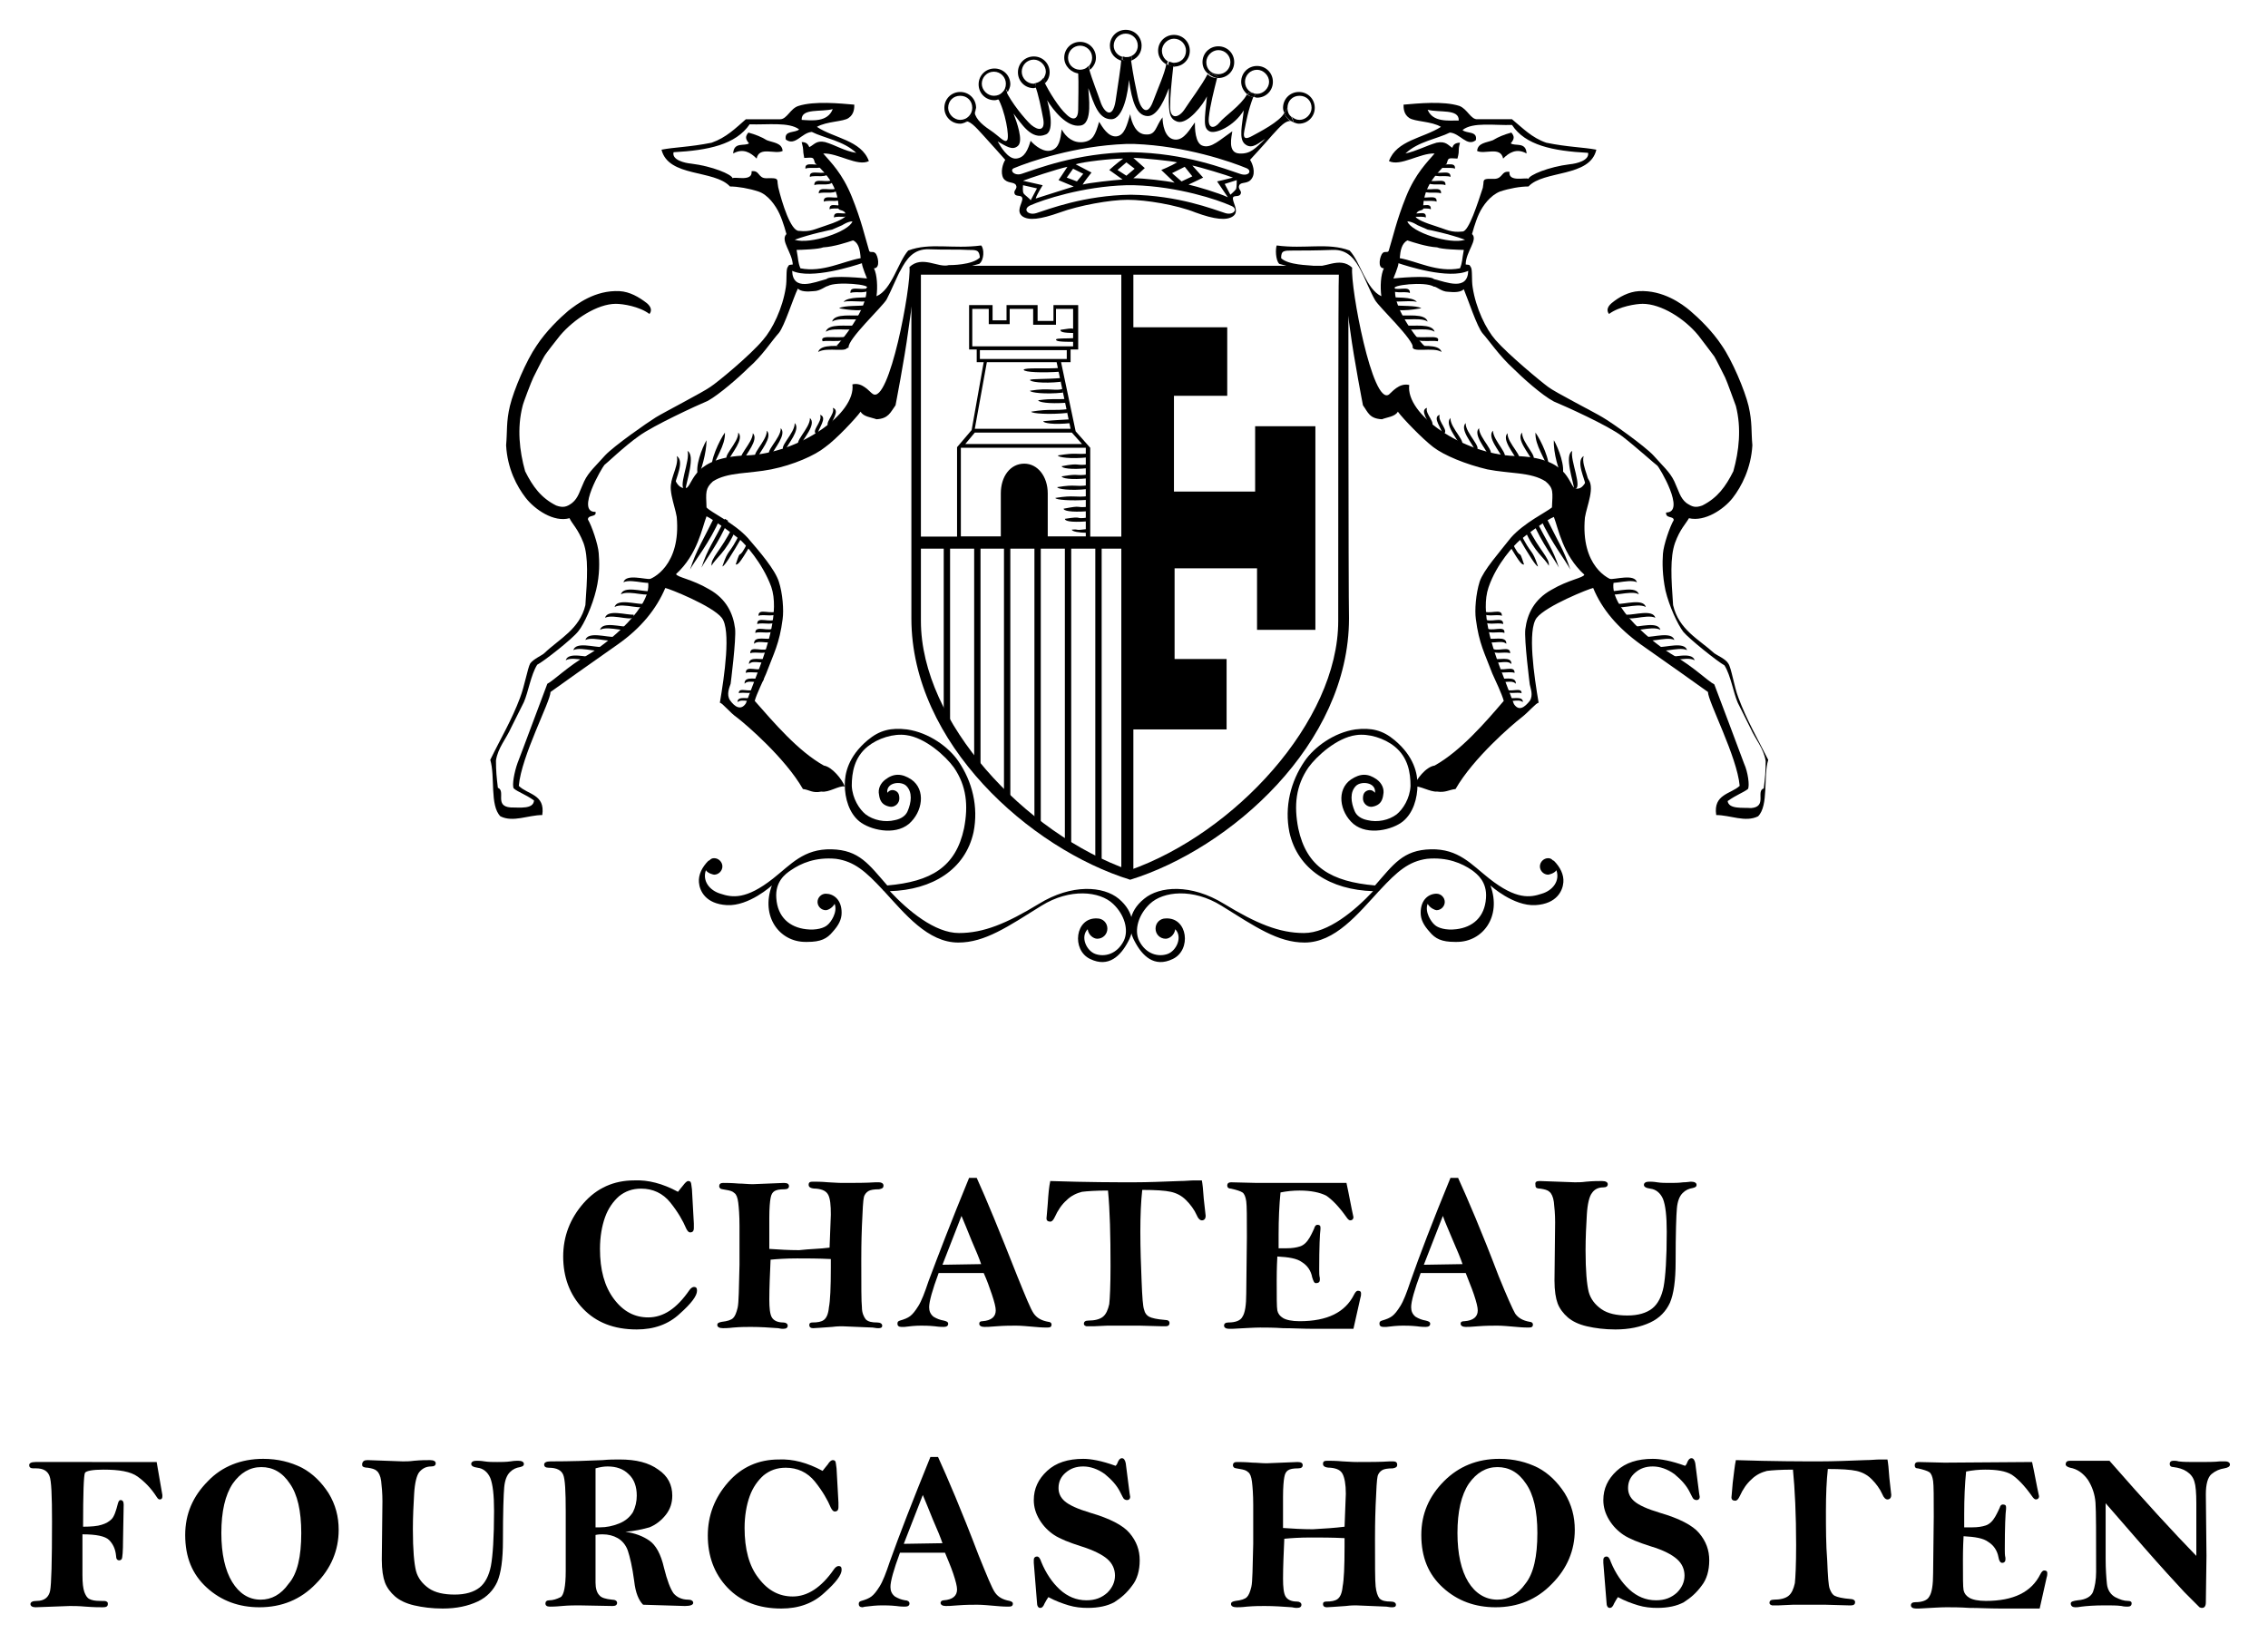 <svg version="1.1" class="logo" xmlns="http://www.w3.org/2000/svg" xmlns:xlink="http://www.w3.org/1999/xlink" x="0px" y="0px" viewBox="0 0 357.6 257.6" xml:space="preserve">
        	<g id="titre">
        		<g id="XMLID_610_">
        			<g id="XMLID_631_" class="animate fadein delais2">
        				<path id="XMLID_632_" class="st0" d="M106.9,187.9c0.2-0.3,0.5-0.6,0.8-1c0.3-0.4,0.6-0.7,0.8-0.7c0.2,0,0.4,0.1,0.4,0.2
        					c0.1,0.1,0.1,0.5,0.2,1.1l0.3,5.4l0,0.7c0,0.5-0.2,0.7-0.6,0.7c-0.2,0-0.4-0.2-0.6-0.6c-0.5-1.2-1.3-2.6-2.5-4.1
        					c-1.2-1.5-2.8-2.2-4.6-2.2c-1.4,0-2.5,0.4-3.5,1.2c-0.9,0.8-1.7,1.9-2.2,3.3c-0.5,1.4-0.8,3.1-0.8,5c0,3.3,0.7,5.9,2.2,7.9
        					c1.5,2,3.3,2.9,5.4,2.9c2.4,0,4.5-1.4,6.5-4.3c0.2-0.3,0.5-0.5,0.7-0.5c0.4,0,0.5,0.2,0.5,0.6c0,0.8-0.9,2-2.7,3.6
        					c-1.8,1.7-4.1,2.5-6.8,2.5c-3.6,0-6.4-1.1-8.5-3.3c-2.1-2.2-3.1-5-3.1-8.2c0-3.2,1.1-6,3.2-8.4c2.1-2.4,4.8-3.6,8-3.6
        					C102.2,186,104.5,186.6,106.9,187.9z"></path>
        			</g>
        			<g id="XMLID_628_" class="animate fadein delais201">
        				<path id="XMLID_629_" class="st0" d="M130.8,196.7l0.2-5.2c0-1.5-0.1-2.5-0.4-3.1c-0.3-0.6-0.9-0.9-1.9-1c-0.8,0-1.2-0.2-1.2-0.6
        					c0-0.4,0.2-0.5,0.7-0.5c0.5,0,1.3,0,2.4,0.1c1.4,0.1,2.2,0.1,2.3,0.1c1.9,0,3.7,0,5.1-0.1c0.3,0,0.5,0,0.6,0
        					c0.4,0,0.7,0.2,0.7,0.5c0,0.4-0.2,0.5-0.7,0.6c-0.8,0-1.4,0.1-1.7,0.3c-0.3,0.2-0.6,0.5-0.7,1c-0.1,0.4-0.2,1.9-0.3,4.5
        					c-0.1,2.6-0.1,4.4-0.1,5.4c0,4,0,6.5,0.1,7.4c0,0.9,0.3,1.5,0.6,1.9c0.4,0.4,1,0.5,1.8,0.5c0.5,0,0.8,0.2,0.8,0.5
        					c0,0.3-0.2,0.4-0.6,0.4c-0.1,0-0.4,0-0.9-0.1l-4.8-0.2c-0.3,0-0.8,0-1.6,0.1c-1.6,0.1-2.6,0.2-3,0.2c-0.4,0-0.6-0.2-0.6-0.5
        					c0-0.3,0.2-0.4,0.5-0.4c0.8,0,1.4-0.1,1.8-0.4c0.4-0.3,0.7-0.9,0.8-2c0.2-1,0.3-3.1,0.3-6.2c0-0.3,0-0.8,0-1.4
        					c-2-0.1-3.8-0.1-5.3-0.1c-1.8,0-3.2,0.1-4.2,0.2c-0.1,2.3-0.2,4.4-0.2,6.3c0,1.3,0.1,2.3,0.4,2.8c0.3,0.5,0.9,0.8,1.8,0.8
        					c0.4,0,0.7,0.2,0.7,0.5c0,0.3-0.2,0.5-0.7,0.5c-0.2,0-0.4,0-0.8-0.1c-1.4-0.1-2.8-0.2-4.3-0.2c-0.7,0-1.6,0-2.8,0.1
        					c-0.8,0.1-1.4,0.1-1.6,0.1c-0.6,0-0.9-0.2-0.9-0.5c0-0.3,0.2-0.4,0.7-0.5c0.9-0.1,1.5-0.3,1.8-0.6c0.3-0.3,0.5-0.8,0.7-1.6
        					c0.2-0.8,0.2-3.1,0.3-6.8c0-3.7,0-5.8,0-6.1c0-1.7-0.1-2.9-0.2-3.7c-0.1-0.8-0.3-1.3-0.6-1.5c-0.3-0.3-0.7-0.4-1.3-0.5
        					c-0.5-0.1-0.7-0.1-0.9-0.2c-0.1-0.1-0.2-0.2-0.2-0.4c0-0.3,0.2-0.5,0.6-0.5c0.5,0,1.3,0,2.5,0.1c0.7,0,1.4,0.1,2.2,0.1l4.9-0.2
        					c0.6,0,0.8,0.2,0.8,0.5c0,0.3-0.2,0.5-0.7,0.5c-0.8,0-1.3,0.1-1.6,0.3c-0.3,0.2-0.5,0.5-0.6,1.1c-0.1,0.5-0.2,1.6-0.2,3.1l0,4.9
        					c1.5,0.1,3,0.2,4.7,0.2C127.7,196.9,129.3,196.9,130.8,196.7z"></path>
        			</g>
        			<g id="XMLID_624_" class="animate fadein delais202">
        				<path id="XMLID_625_" class="st0" d="M152.8,185.7h1.2c1.5,3.3,3.6,8.4,6.4,15.5c1.3,3.2,2.1,5.2,2.6,5.9
        					c0.5,0.7,1.2,1.1,2.3,1.3c0.3,0,0.5,0.2,0.5,0.4c0,0.4-0.2,0.5-0.7,0.5c-0.2,0-0.9,0-1.9-0.1c-1.2-0.1-2.2-0.2-3-0.2
        					c-0.8,0-1.8,0-3.1,0.1c-1,0.1-1.6,0.1-1.9,0.1c-0.5,0-0.8-0.2-0.8-0.5c0-0.3,0.2-0.4,0.5-0.4c1.4-0.1,2.1-0.7,2.1-1.7
        					c0-0.5-0.2-1.3-0.6-2.5c-0.4-1.2-0.8-2.3-1.3-3.4c-0.7,0-1.3,0-1.7,0c-2.3,0-4.1,0-5.4,0c-1,2.7-1.5,4.5-1.5,5.4
        					c0,0.6,0.2,1.1,0.7,1.5c0.5,0.3,1,0.5,1.6,0.6c0.4,0.1,0.7,0.2,0.7,0.5c0,0.3-0.2,0.5-0.7,0.5c-0.2,0-0.7,0-1.4-0.1
        					c-1-0.1-1.7-0.1-2.2-0.1c-0.9,0-1.8,0.1-2.6,0.2c-0.2,0-0.4,0-0.5,0c-0.4,0-0.6-0.2-0.6-0.5c0-0.3,0.1-0.4,0.4-0.5
        					c0.7-0.2,1.2-0.4,1.6-0.7c0.4-0.3,0.8-0.8,1.3-1.6c0.5-0.8,1-2.1,1.6-3.9C147.9,198,150,192.5,152.8,185.7z M151.6,191.7l-3,7.7
        					l6.1-0.1c-0.3-0.9-0.8-2.1-1.5-3.7C152.5,193.9,152,192.6,151.6,191.7z"></path>
        			</g>
        			<g id="XMLID_621_" class="animate fadein delais203">
        				<path id="XMLID_622_" class="st0" d="M165.6,186.2c6,0.2,10.4,0.2,13.2,0.2c2.2,0,4.6-0.1,7.2-0.2c0.9,0,1.7-0.1,2.3-0.1
        					c0.2,0,0.6,0,1.2,0c0.1,0.5,0.2,1.4,0.3,2.9l0.3,2.7c0,0.4-0.2,0.7-0.6,0.7c-0.3,0-0.6-0.3-0.8-0.8c-0.4-0.9-1-1.7-1.7-2.4
        					c-0.7-0.7-1.5-1.1-2.4-1.3c-0.9-0.2-2.4-0.3-4.5-0.3c-0.2,1.8-0.3,4-0.3,6.6c0,2.7,0.1,5.3,0.2,7.8c0.1,2.5,0.2,4,0.4,4.5
        					c0.1,0.5,0.4,0.9,0.8,1.1c0.4,0.2,1.2,0.4,2.5,0.5c0.5,0,0.7,0.2,0.7,0.5c0,0.3-0.2,0.5-0.6,0.5l-0.5,0l-3.6-0.1
        					c-2.8,0-4.5,0-5.1,0l-2.2,0.1c-0.2,0-0.5,0-1.1,0c-0.3-0.1-0.4-0.2-0.4-0.4c0-0.3,0.2-0.5,0.7-0.5c1,0,1.8-0.2,2.3-0.6
        					c0.5-0.4,0.8-1.1,1-2c0.1-0.9,0.2-2.9,0.2-6c0-4.9-0.1-8.8-0.4-11.9c-1.9,0-3.3,0.1-4.1,0.2c-0.8,0.2-1.7,0.6-2.4,1.3
        					c-0.8,0.7-1.4,1.6-1.9,2.7c-0.2,0.4-0.4,0.7-0.7,0.7c-0.4,0-0.6-0.2-0.6-0.5c0-0.1,0.1-0.9,0.2-2.3
        					C165.3,188.2,165.4,187.1,165.6,186.2z"></path>
        			</g>
        			<g id="XMLID_618_" class="animate fadein delais204">
        				<path id="XMLID_619_" class="st0" d="M212.3,186.5c0.4,1.8,0.7,3.6,1.1,5.4c0,0.3-0.2,0.5-0.5,0.5c-0.2,0-0.4-0.2-0.6-0.5
        					c-1.2-1.7-2.3-2.8-3.2-3.4c-1-0.5-2.4-0.8-4.2-0.8c-1,0-2,0.1-3,0.3c-0.2,2-0.3,4.2-0.3,6.7c0,0.4,0,1.1,0,2.1l1.3,0
        					c0.8,0,1.5-0.1,2.1-0.3c0.6-0.2,1.1-0.7,1.5-1.4c0.4-0.7,0.6-1.2,0.7-1.4c0.1-0.4,0.3-0.6,0.5-0.6c0.3,0,0.5,0.1,0.5,0.4
        					c0,0.1,0,0.2,0,0.3c-0.1,0.7-0.2,2.8-0.2,6.4c0,0.5,0,0.9,0.1,1.3c0,0.1,0,0.2,0,0.3c0,0.3-0.2,0.5-0.6,0.5
        					c-0.3,0-0.4-0.3-0.6-0.9c-0.2-1.1-0.8-1.9-1.6-2.4c-0.8-0.6-2.1-0.8-3.9-0.9c-0.1,1.9-0.1,3.2-0.1,3.8c0,2.6,0,4.2,0.1,4.7
        					c0.1,0.5,0.4,0.9,0.9,1.2c0.5,0.3,1.4,0.5,2.6,0.5c4.4,0,7.2-1.4,8.6-4.2c0.2-0.4,0.4-0.6,0.6-0.6c0.3,0,0.5,0.1,0.5,0.4
        					c0,0.2,0,0.4-0.1,0.7l-1.1,4.9l-6.2,0c-1.8,0-3.4-0.1-4.9-0.1c-1.5-0.1-2.7-0.1-3.6-0.1c-1,0-2.4,0.1-4.4,0.2c-0.2,0-0.4,0-0.5,0
        					c-0.5,0-0.8-0.2-0.8-0.5c0-0.3,0.2-0.5,0.7-0.5c1.1,0,1.9-0.3,2.2-0.9c0.4-0.6,0.6-1.8,0.6-3.7l0.1-8.9c0-3,0-4.9-0.1-5.6
        					c-0.1-0.7-0.3-1.2-0.6-1.4c-0.3-0.2-0.9-0.4-1.8-0.6c-0.4,0-0.6-0.2-0.6-0.5c0-0.3,0.2-0.5,0.6-0.5l4.1,0.1L212.3,186.5z"></path>
        			</g>
        			<g id="XMLID_614_" class="animate fadein delais205">
        				<path id="XMLID_615_" class="st0" d="M228.7,185.7h1.2c1.5,3.3,3.7,8.4,6.4,15.5c1.3,3.2,2.2,5.2,2.6,5.9
        					c0.5,0.7,1.2,1.1,2.3,1.3c0.3,0,0.5,0.2,0.5,0.4c0,0.4-0.2,0.5-0.7,0.5c-0.2,0-0.9,0-1.9-0.1c-1.2-0.1-2.2-0.2-3-0.2
        					c-0.8,0-1.8,0-3.1,0.1c-1,0.1-1.6,0.1-1.9,0.1c-0.5,0-0.8-0.2-0.8-0.5c0-0.3,0.2-0.4,0.6-0.4c1.4-0.1,2.1-0.7,2.1-1.7
        					c0-0.5-0.2-1.3-0.6-2.5c-0.4-1.2-0.9-2.3-1.3-3.4c-0.7,0-1.3,0-1.7,0c-2.3,0-4.1,0-5.4,0c-1,2.7-1.5,4.5-1.5,5.4
        					c0,0.6,0.2,1.1,0.7,1.5c0.5,0.3,1,0.5,1.6,0.6c0.4,0.1,0.7,0.2,0.7,0.5c0,0.3-0.2,0.5-0.7,0.5c-0.2,0-0.7,0-1.4-0.1
        					c-1-0.1-1.7-0.1-2.2-0.1c-0.9,0-1.8,0.1-2.6,0.2c-0.2,0-0.4,0-0.5,0c-0.4,0-0.6-0.2-0.6-0.5c0-0.3,0.1-0.4,0.4-0.5
        					c0.7-0.2,1.2-0.4,1.6-0.7c0.4-0.3,0.8-0.8,1.3-1.6c0.5-0.8,1-2.1,1.6-3.9C223.8,198,225.9,192.5,228.7,185.7z M227.5,191.7
        					l-3,7.7l6.1-0.1c-0.3-0.9-0.8-2.1-1.5-3.7C228.4,193.9,227.8,192.6,227.5,191.7z"></path>
        			</g>
        			<g id="XMLID_611_" class="animate fadein delais206">
        				<path id="XMLID_612_" class="st0" d="M242.8,186.2l5.5,0.2c0.5,0,1.1,0,1.8-0.1c1.1-0.1,1.9-0.1,2.5-0.1c0.6,0,0.9,0.2,0.9,0.5
        					c0,0.3-0.2,0.5-0.7,0.5c-0.8,0-1.4,0.3-1.8,0.9c-0.4,0.5-0.7,1.7-0.8,3.4c-0.1,1.7-0.2,3.6-0.2,5.6c0,3.3,0.2,5.4,0.5,6.6
        					c0.3,1.1,1,2,2,2.7c1,0.7,2.4,1,4.1,1c1.7,0,3-0.4,3.9-1.1c0.9-0.7,1.5-1.9,1.8-3.4c0.3-1.6,0.5-4.5,0.5-8.7
        					c0-2.5-0.2-4.2-0.6-5.2c-0.4-0.9-1.1-1.5-2-1.6c-0.7-0.1-1-0.3-1-0.6c0-0.3,0.3-0.5,0.8-0.5c0.3,0,0.7,0,1.3,0.1
        					c0.6,0.1,1.3,0.1,2,0.1c0.6,0,1.4,0,2.1-0.1c0.6,0,1-0.1,1.2-0.1c0.6,0,0.9,0.2,0.9,0.5c0,0.3-0.2,0.4-0.6,0.5
        					c-0.6,0.1-1.1,0.3-1.6,0.8c-0.5,0.5-0.8,1.3-0.9,2.4c-0.1,1.1-0.2,3.9-0.2,8.4c0,3-0.3,5.1-0.9,6.5c-0.6,1.3-1.6,2.4-3.1,3.1
        					c-1.5,0.7-3.3,1.1-5.5,1.1c-1.7,0-3.2-0.2-4.5-0.5c-1.3-0.3-2.3-0.8-3-1.4c-0.7-0.6-1.3-1.4-1.6-2.2c-0.3-0.8-0.5-2-0.5-3.6
        					l0.1-9.2c0-1.3-0.1-2.3-0.2-3.2c-0.1-0.8-0.4-1.4-0.7-1.6c-0.3-0.3-0.8-0.4-1.4-0.5c-0.4,0-0.7-0.1-0.7-0.2
        					c-0.1-0.1-0.1-0.2-0.1-0.4C242,186.3,242.3,186.2,242.8,186.2z"></path>
        			</g>
        		</g>
        		<g id="XMLID_566_">
        			<g id="XMLID_607_" class="animate fadein delais207">
        				<path id="XMLID_608_" class="st0" d="M24.7,230.5l0.9,5.2l0,0.2c0,0.3-0.1,0.5-0.4,0.5c-0.2,0-0.3-0.1-0.5-0.4
        					c-0.9-1.4-1.9-2.4-3-3.2c-1.1-0.8-2.9-1.1-5.4-1.1c-1.7,0-2.7,0.2-2.9,0.5c-0.2,0.4-0.3,3.2-0.3,8.5c1.3,0,2.3-0.1,2.9-0.3
        					c0.7-0.2,1.2-0.5,1.6-0.9c0.4-0.4,0.7-1.3,1-2.5c0.1-0.3,0.2-0.5,0.4-0.5c0.3,0,0.5,0.2,0.5,0.7l-0.1,5.5c0,1.9-0.1,2.9-0.2,3.1
        					c-0.1,0.1-0.2,0.2-0.4,0.2c-0.3,0-0.5-0.2-0.5-0.7c-0.1-1.1-0.5-1.9-1.1-2.5c-0.6-0.6-2-0.9-4.2-0.9l0,6.4c0,1.3,0.1,2.1,0.3,2.7
        					c0.2,0.5,0.4,0.9,0.8,1.1c0.4,0.2,0.9,0.3,1.7,0.3c0.6,0,0.9,0,1,0.1c0.2,0.1,0.2,0.2,0.2,0.4c0,0.4-0.3,0.5-0.8,0.5
        					c-0.5,0-1.4,0-2.7-0.1c-1.1-0.1-1.9-0.1-2.5-0.1l-5.4,0.2c-0.5,0-0.8-0.2-0.8-0.5c0-0.3,0.3-0.5,1-0.5c1.2,0,1.9-0.6,2.1-1.6
        					c0.2-1,0.3-4.6,0.3-10.9c0-4.1-0.1-6.5-0.4-7.2c-0.3-0.8-1-1.2-2.1-1.2l-0.5,0c-0.4,0-0.6-0.2-0.6-0.5c0-0.3,0.3-0.5,1-0.5H24.7z
        					"></path>
        			</g>
        			<g id="XMLID_603_" class="animate fadein delais208">
        				<path id="XMLID_604_" class="st0" d="M41.5,230c2.3,0,4.3,0.5,6.1,1.4c1.7,0.9,3.1,2.3,4.2,4c1.1,1.8,1.6,3.7,1.6,5.8
        					c0,3.2-1.2,6.1-3.6,8.5c-2.4,2.5-5.4,3.7-8.9,3.7c-3.2,0-6-1-8.3-3.1c-2.3-2.1-3.4-4.8-3.4-8.3c0-3.3,1.2-6.1,3.6-8.5
        					C35,231.2,38,230,41.5,230z M47.5,241.7c0-3.5-0.6-6.1-1.8-7.8c-1.2-1.8-2.7-2.6-4.5-2.6c-1.8,0-3.3,0.9-4.5,2.6
        					c-1.2,1.8-1.8,4.4-1.8,7.8c0,3.3,0.6,5.9,1.7,7.7c1.1,1.8,2.6,2.8,4.5,2.8c1.7,0,3.2-0.8,4.4-2.5
        					C46.9,248.1,47.5,245.4,47.5,241.7z"></path>
        			</g>
        			<g id="XMLID_600_" class="animate fadein delais209">
        				<path id="XMLID_601_" class="st0" d="M58,230.2l5.5,0.2c0.5,0,1.1,0,1.8-0.1c1.1-0.1,1.9-0.1,2.5-0.1c0.6,0,0.9,0.2,0.9,0.5
        					c0,0.3-0.2,0.5-0.7,0.5c-0.8,0-1.4,0.3-1.9,0.9c-0.4,0.5-0.7,1.7-0.8,3.4c-0.1,1.7-0.2,3.6-0.2,5.6c0,3.3,0.2,5.4,0.5,6.6
        					c0.3,1.1,1,2,2,2.7c1,0.7,2.4,1,4.1,1c1.7,0,3-0.4,3.9-1.1c0.9-0.7,1.5-1.9,1.8-3.4c0.3-1.6,0.5-4.5,0.5-8.7
        					c0-2.5-0.2-4.2-0.6-5.2c-0.4-0.9-1.1-1.5-2-1.6c-0.7-0.1-1-0.3-1-0.6c0-0.3,0.3-0.5,0.8-0.5c0.3,0,0.7,0,1.3,0.1
        					c0.6,0.1,1.3,0.1,2,0.1c0.6,0,1.4,0,2.1-0.1c0.6-0.1,1-0.1,1.2-0.1c0.6,0,0.9,0.2,0.9,0.5c0,0.3-0.2,0.4-0.6,0.5
        					c-0.6,0.1-1.1,0.3-1.6,0.8c-0.5,0.5-0.8,1.3-0.9,2.4c-0.1,1.1-0.2,3.9-0.2,8.4c0,3-0.3,5.1-0.9,6.5c-0.6,1.3-1.6,2.4-3.1,3.1
        					c-1.5,0.7-3.3,1.1-5.5,1.1c-1.7,0-3.2-0.2-4.5-0.5c-1.3-0.3-2.3-0.8-3-1.4c-0.7-0.6-1.3-1.4-1.6-2.2c-0.3-0.8-0.5-2-0.5-3.6
        					l0.1-9.2c0-1.3-0.1-2.3-0.2-3.2c-0.1-0.8-0.4-1.4-0.7-1.6c-0.3-0.3-0.8-0.4-1.4-0.5c-0.4,0-0.7-0.1-0.8-0.2
        					c-0.1-0.1-0.1-0.2-0.1-0.4C57.2,230.3,57.5,230.2,58,230.2z"></path>
        			</g>
        			<g id="XMLID_596_" class="animate fadein delais210">
        				<path id="XMLID_597_" class="st0" d="M98.6,241.5c1.5,0.2,2.8,0.7,3.8,1.4c1,0.7,1.8,2.1,2.3,4.3c0.5,2,1,3.3,1.5,4
        					c0.5,0.6,1.3,1,2.3,1c0.5,0,0.8,0.2,0.8,0.5c0,0.3-0.4,0.5-1.3,0.5l-6.6-0.2c-0.7-0.7-1.2-1.9-1.4-3.7c-0.3-2.3-0.7-3.9-1-4.8
        					c-0.3-0.9-0.9-1.6-1.6-2c-0.7-0.4-1.5-0.6-2.4-0.6c-0.3,0-0.6,0-1.1,0.1c0,4,0,6.5,0,7.5c0,0.9,0.2,1.6,0.6,2
        					c0.3,0.4,1,0.6,2,0.7c0.5,0,0.8,0.2,0.8,0.5c0,0.3-0.2,0.5-0.7,0.5l-5.3-0.1c-0.7,0-1.6,0-2.7,0.1c-1,0.1-1.7,0.1-1.9,0.1
        					c-0.5,0-0.7-0.2-0.7-0.5c0-0.3,0.2-0.5,0.6-0.5c0.6,0,1.2-0.2,1.8-0.5c0.5-0.3,0.8-1.7,0.8-4.1l0-3.2l0-6.2
        					c0-3.2-0.1-5.1-0.4-5.8c-0.3-0.7-1-1.1-2.3-1.1c-0.5,0-0.7-0.2-0.7-0.5c0-0.3,0.3-0.5,1-0.5c3.2,0,6-0.1,8.2-0.2
        					c1-0.1,1.9-0.1,2.7-0.1c2.6,0,4.6,0.5,6.1,1.6c1.5,1,2.2,2.4,2.2,4.1c0,1.1-0.3,2.1-1,3c-0.7,0.9-1.6,1.6-2.6,2
        					C101.3,241.1,100,241.4,98.6,241.5z M93.9,240.8c0.3,0,0.5,0,0.7,0c1,0,2-0.2,3-0.6c1-0.4,1.7-1,2.2-1.8c0.4-0.8,0.6-1.7,0.6-2.6
        					c0-1.4-0.4-2.6-1.3-3.4c-0.8-0.8-1.9-1.2-3.3-1.2c-0.6,0-1.2,0.1-1.9,0.3V240.8z"></path>
        			</g>
        			<g id="XMLID_593_" class="animate fadein delais211">
        				<path id="XMLID_594_" class="st0" d="M129.7,231.9c0.2-0.3,0.5-0.6,0.8-1c0.3-0.5,0.6-0.7,0.8-0.7c0.2,0,0.4,0.1,0.4,0.2
        					c0.1,0.1,0.1,0.5,0.2,1.1l0.3,5.4l0,0.7c0,0.5-0.2,0.7-0.6,0.7c-0.2,0-0.4-0.2-0.6-0.6c-0.5-1.2-1.3-2.6-2.5-4.1
        					c-1.2-1.5-2.8-2.2-4.6-2.2c-1.4,0-2.5,0.4-3.5,1.2c-0.9,0.8-1.7,1.9-2.2,3.3c-0.5,1.4-0.8,3.1-0.8,5c0,3.3,0.7,6,2.2,7.9
        					c1.5,2,3.3,2.9,5.4,2.9c2.3,0,4.5-1.4,6.5-4.3c0.2-0.3,0.5-0.5,0.7-0.5c0.4,0,0.5,0.2,0.5,0.6c0,0.8-0.9,2-2.7,3.6
        					c-1.8,1.7-4.1,2.5-6.8,2.5c-3.6,0-6.4-1.1-8.5-3.3c-2.1-2.2-3.1-5-3.1-8.2c0-3.2,1.1-6,3.2-8.4c2.1-2.4,4.8-3.6,8-3.6
        					C125,230,127.3,230.6,129.7,231.9z"></path>
        			</g>
        			<g id="XMLID_589_" class="animate fadein delais212">
        				<path id="XMLID_590_" class="st0" d="M146.7,229.7h1.2c1.5,3.3,3.7,8.4,6.4,15.5c1.3,3.2,2.1,5.2,2.6,5.9
        					c0.5,0.7,1.2,1.1,2.3,1.3c0.3,0.1,0.5,0.2,0.5,0.4c0,0.4-0.2,0.5-0.7,0.5c-0.2,0-0.9,0-1.9-0.1c-1.2-0.1-2.2-0.2-3-0.2
        					c-0.8,0-1.8,0-3.1,0.1c-1,0.1-1.6,0.1-1.9,0.1c-0.5,0-0.8-0.2-0.8-0.5c0-0.2,0.2-0.4,0.5-0.4c1.4-0.1,2.1-0.7,2.1-1.7
        					c0-0.5-0.2-1.3-0.6-2.5c-0.4-1.2-0.9-2.3-1.3-3.3c-0.7,0-1.3,0-1.7,0c-2.3,0-4.1,0-5.4,0c-1,2.7-1.5,4.5-1.5,5.4
        					c0,0.6,0.2,1.1,0.7,1.5c0.5,0.3,1,0.5,1.6,0.6c0.4,0,0.7,0.2,0.7,0.5c0,0.3-0.2,0.5-0.7,0.5c-0.2,0-0.7,0-1.4-0.1
        					c-1-0.1-1.7-0.1-2.2-0.1c-0.9,0-1.8,0.1-2.6,0.2c-0.2,0-0.4,0.1-0.5,0.1c-0.4,0-0.6-0.2-0.6-0.5c0-0.3,0.1-0.4,0.4-0.5
        					c0.7-0.2,1.2-0.4,1.6-0.7c0.4-0.3,0.8-0.8,1.3-1.6c0.5-0.8,1-2.1,1.6-3.9C141.8,242,143.9,236.6,146.7,229.7z M145.5,235.7
        					l-3,7.7l6.1-0.1c-0.3-0.9-0.8-2.1-1.5-3.7C146.4,237.9,145.9,236.6,145.5,235.7z"></path>
        			</g>
        			<g id="XMLID_586_" class="animate fadein delais213">
        				<path id="XMLID_587_" class="st0" d="M175.9,231.1c0.2-0.2,0.3-0.4,0.4-0.7c0.2-0.4,0.4-0.5,0.6-0.5c0.3,0,0.5,0.3,0.6,0.8
        					l0.6,4.7l0.1,0.6c0,0.3-0.2,0.5-0.5,0.5c-0.2,0-0.4-0.1-0.5-0.2c-0.1-0.1-0.3-0.5-0.6-1.1c-0.5-1-1.3-1.9-2.4-2.8
        					c-1.1-0.8-2.3-1.2-3.4-1.2c-1.1,0-2,0.3-2.8,1c-0.7,0.6-1.1,1.4-1.1,2.4c0,0.8,0.3,1.5,1,2.1c0.7,0.6,2,1.2,4,1.8
        					c3.1,0.9,5.2,2,6.2,3.2c1.1,1.3,1.6,2.7,1.6,4.3c0,1.6-0.4,3-1.2,4c-0.8,1.1-1.7,1.9-2.8,2.6c-1.1,0.6-2.5,0.9-4.2,0.9
        					c-1,0-2-0.1-3-0.4c-1-0.3-2.1-0.7-3.2-1.3c-0.2,0.3-0.4,0.6-0.6,1c-0.2,0.5-0.4,0.7-0.7,0.7c-0.3,0-0.5-0.3-0.5-0.9l-0.5-6.2
        					c0-0.3,0-0.4,0-0.5c0-0.3,0.2-0.5,0.5-0.5c0.3,0,0.5,0.3,0.7,0.9c0.7,1.7,1.7,3.2,2.9,4.3c1.2,1.1,2.6,1.7,4.2,1.7
        					c1.4,0,2.4-0.4,3.3-1.2c0.8-0.8,1.2-1.7,1.2-2.7c0-1-0.4-1.9-1.2-2.6c-0.8-0.7-2.2-1.4-4.1-2c-1.9-0.6-3.4-1.2-4.3-1.8
        					c-0.9-0.6-1.7-1.4-2.3-2.4c-0.6-1-0.9-2-0.9-3.1c0-1.8,0.7-3.3,2.1-4.6c1.4-1.3,3.3-1.9,5.7-1.9C172,230,173.7,230.3,175.9,231.1
        					z"></path>
        			</g>
        			<g id="XMLID_583_" class="animate fadein delais214">
        				<path id="XMLID_584_" class="st0" d="M212,240.7l0.2-5.2c0-1.5-0.2-2.5-0.5-3.1c-0.3-0.6-0.9-0.9-1.9-1c-0.8,0-1.2-0.2-1.2-0.6
        					c0-0.4,0.2-0.5,0.7-0.5c0.5,0,1.3,0,2.4,0.1c1.4,0.1,2.2,0.1,2.3,0.1c1.9,0,3.7,0,5.1-0.1c0.3,0,0.5,0,0.6,0
        					c0.4,0,0.6,0.2,0.6,0.5c0,0.4-0.2,0.5-0.7,0.6c-0.8,0-1.4,0.1-1.7,0.3c-0.3,0.2-0.6,0.5-0.7,1c-0.1,0.4-0.2,1.9-0.3,4.5
        					c-0.1,2.6-0.1,4.4-0.1,5.4c0,4,0,6.5,0.1,7.4c0.1,0.9,0.3,1.5,0.6,1.9c0.4,0.4,1,0.5,1.8,0.5c0.5,0,0.8,0.2,0.8,0.5
        					c0,0.3-0.2,0.4-0.6,0.4c-0.1,0-0.4,0-0.9-0.1l-4.8-0.2c-0.3,0-0.8,0-1.6,0.1c-1.6,0.1-2.6,0.2-3,0.2c-0.4,0-0.6-0.2-0.6-0.5
        					c0-0.3,0.2-0.4,0.5-0.4c0.8,0,1.4-0.1,1.8-0.4c0.4-0.3,0.7-0.9,0.8-2c0.2-1,0.3-3.1,0.3-6.2c0-0.3,0-0.8,0-1.4
        					c-2-0.1-3.8-0.1-5.3-0.1c-1.8,0-3.2,0.1-4.2,0.2c-0.1,2.3-0.2,4.4-0.2,6.3c0,1.3,0.1,2.3,0.4,2.8c0.3,0.5,0.9,0.8,1.8,0.8
        					c0.4,0,0.7,0.2,0.7,0.5c0,0.3-0.2,0.5-0.7,0.5c-0.2,0-0.4,0-0.8-0.1c-1.4-0.1-2.8-0.2-4.3-0.2c-0.7,0-1.6,0-2.8,0.1
        					c-0.8,0.1-1.4,0.1-1.6,0.1c-0.6,0-0.9-0.2-0.9-0.5c0-0.3,0.2-0.4,0.7-0.5c0.9-0.1,1.5-0.3,1.8-0.6c0.3-0.3,0.5-0.8,0.7-1.6
        					c0.2-0.8,0.2-3.1,0.3-6.8c0-3.7,0-5.8,0-6.1c0-1.7-0.1-2.9-0.2-3.7c-0.1-0.8-0.3-1.3-0.6-1.5c-0.3-0.3-0.7-0.4-1.3-0.5
        					c-0.5-0.1-0.7-0.1-0.9-0.2c-0.1-0.1-0.2-0.2-0.2-0.4c0-0.3,0.2-0.5,0.6-0.5c0.5,0,1.3,0,2.5,0.1c0.7,0,1.4,0.1,2.2,0.1l4.9-0.2
        					c0.6,0,0.8,0.2,0.8,0.5c0,0.3-0.2,0.5-0.7,0.5c-0.8,0-1.3,0.1-1.6,0.3c-0.3,0.2-0.5,0.5-0.6,1.1c-0.1,0.5-0.2,1.6-0.2,3.1l0,4.9
        					c1.5,0.1,3,0.2,4.7,0.2C208.8,241,210.4,240.9,212,240.7z"></path>
        			</g>
        			<g id="XMLID_579_" class="animate fadein delais215">
        				<path id="XMLID_580_" class="st0" d="M236.4,230c2.3,0,4.3,0.5,6.1,1.4c1.7,0.9,3.1,2.3,4.2,4c1.1,1.8,1.6,3.7,1.6,5.8
        					c0,3.2-1.2,6.1-3.6,8.5c-2.4,2.5-5.4,3.7-8.9,3.7c-3.2,0-6-1-8.3-3.1c-2.3-2.1-3.4-4.8-3.4-8.3c0-3.3,1.2-6.1,3.6-8.5
        					C230,231.2,232.9,230,236.4,230z M242.4,241.7c0-3.5-0.6-6.1-1.8-7.8c-1.2-1.8-2.7-2.6-4.5-2.6c-1.8,0-3.3,0.9-4.5,2.6
        					c-1.2,1.8-1.8,4.4-1.8,7.8c0,3.3,0.6,5.9,1.7,7.7c1.1,1.8,2.7,2.8,4.6,2.8c1.7,0,3.2-0.8,4.4-2.5
        					C241.8,248.1,242.4,245.4,242.4,241.7z"></path>
        			</g>
        			<g id="XMLID_576_" class="animate fadein delais216">
        				<path id="XMLID_577_" class="st0" d="M265.7,231.1c0.2-0.2,0.3-0.4,0.4-0.7c0.2-0.4,0.4-0.5,0.6-0.5c0.3,0,0.5,0.3,0.6,0.8
        					l0.6,4.7l0.1,0.6c0,0.3-0.2,0.5-0.5,0.5c-0.2,0-0.4-0.1-0.5-0.2c-0.1-0.1-0.3-0.5-0.6-1.1c-0.5-1-1.3-1.9-2.4-2.8
        					c-1.1-0.8-2.3-1.2-3.4-1.2c-1.1,0-2,0.3-2.8,1c-0.7,0.6-1.1,1.4-1.1,2.4c0,0.8,0.3,1.5,1,2.1c0.7,0.6,2,1.2,4,1.8
        					c3.1,0.9,5.2,2,6.2,3.2c1.1,1.3,1.6,2.7,1.6,4.3c0,1.6-0.4,3-1.2,4c-0.8,1.1-1.7,1.9-2.8,2.6c-1.1,0.6-2.5,0.9-4.2,0.9
        					c-1,0-2-0.1-3-0.4c-1-0.3-2.1-0.7-3.2-1.3c-0.2,0.3-0.4,0.6-0.6,1c-0.2,0.5-0.4,0.7-0.7,0.7c-0.3,0-0.5-0.3-0.5-0.9l-0.5-6.2
        					c0-0.3,0-0.4,0-0.5c0-0.3,0.2-0.5,0.5-0.5c0.3,0,0.5,0.3,0.7,0.9c0.7,1.7,1.7,3.2,2.9,4.3c1.2,1.1,2.6,1.7,4.2,1.7
        					c1.4,0,2.4-0.4,3.3-1.2c0.8-0.8,1.2-1.7,1.2-2.7c0-1-0.4-1.9-1.2-2.6c-0.8-0.7-2.1-1.4-4.1-2c-1.9-0.6-3.4-1.2-4.3-1.8
        					c-0.9-0.6-1.7-1.4-2.3-2.4c-0.6-1-0.9-2-0.9-3.1c0-1.8,0.7-3.3,2.1-4.6c1.4-1.3,3.3-1.9,5.7-1.9
        					C261.8,230,263.5,230.3,265.7,231.1z"></path>
        			</g>
        			<g id="XMLID_573_" class="animate fadein delais217">
        				<path id="XMLID_574_" class="st0" d="M273.7,230.2c6,0.2,10.4,0.2,13.2,0.2c2.2,0,4.6-0.1,7.2-0.2c0.9,0,1.7-0.1,2.3-0.1
        					c0.2,0,0.6,0,1.2,0c0.1,0.5,0.2,1.4,0.3,2.9l0.3,2.7c0,0.4-0.2,0.7-0.6,0.7c-0.3,0-0.6-0.3-0.8-0.8c-0.4-0.9-1-1.7-1.7-2.4
        					c-0.7-0.7-1.5-1.1-2.4-1.3c-0.9-0.2-2.4-0.3-4.5-0.3c-0.2,1.8-0.3,4-0.3,6.6c0,2.7,0,5.3,0.2,7.8c0.1,2.5,0.2,4,0.4,4.5
        					c0.2,0.5,0.4,0.9,0.8,1.1c0.4,0.2,1.2,0.4,2.5,0.5c0.4,0,0.7,0.2,0.7,0.5c0,0.3-0.2,0.5-0.6,0.5l-0.5,0l-3.6-0.1
        					c-2.8,0-4.5,0-5.1,0l-2.2,0.1c-0.2,0-0.5,0-1.1,0c-0.3-0.1-0.4-0.2-0.4-0.4c0-0.3,0.2-0.5,0.7-0.5c1,0,1.8-0.2,2.3-0.6
        					c0.5-0.4,0.8-1.1,1-2c0.1-0.9,0.2-2.9,0.2-6c0-4.9-0.2-8.8-0.5-11.9c-1.9,0-3.3,0.1-4.1,0.2c-0.8,0.2-1.7,0.6-2.4,1.3
        					c-0.8,0.7-1.4,1.6-1.9,2.7c-0.2,0.4-0.4,0.7-0.7,0.7c-0.4,0-0.6-0.2-0.6-0.5c0-0.1,0.1-0.9,0.2-2.3
        					C273.4,232.3,273.5,231.1,273.7,230.2z"></path>
        			</g>
        			<g id="XMLID_570_" class="animate fadein delais218">
        				<path id="XMLID_571_" class="st0" d="M320.4,230.5c0.4,1.8,0.7,3.6,1.1,5.4c0,0.3-0.2,0.5-0.5,0.5c-0.2,0-0.4-0.2-0.6-0.5
        					c-1.2-1.7-2.3-2.8-3.2-3.4c-1-0.6-2.4-0.8-4.2-0.8c-1,0-2,0.1-3,0.3c-0.2,2-0.3,4.2-0.3,6.7c0,0.4,0,1.1,0,2.1l1.3,0
        					c0.8,0,1.5-0.1,2.1-0.3c0.6-0.2,1.1-0.7,1.5-1.4c0.4-0.7,0.6-1.2,0.7-1.4c0.1-0.4,0.3-0.5,0.5-0.5c0.3,0,0.5,0.1,0.5,0.4
        					c0,0.1,0,0.2,0,0.3c-0.1,0.7-0.2,2.8-0.2,6.4c0,0.5,0,0.9,0.1,1.3c0,0.1,0,0.2,0,0.3c0,0.3-0.2,0.5-0.5,0.5
        					c-0.3,0-0.5-0.3-0.6-0.9c-0.2-1.1-0.8-1.9-1.6-2.4c-0.8-0.6-2.1-0.8-3.9-0.9c-0.1,1.9-0.1,3.2-0.1,3.8c0,2.6,0,4.2,0.1,4.7
        					c0.1,0.5,0.4,0.9,0.9,1.2c0.5,0.3,1.4,0.5,2.6,0.5c4.4,0,7.2-1.4,8.6-4.2c0.2-0.4,0.4-0.6,0.6-0.6c0.3,0,0.5,0.1,0.5,0.4
        					c0,0.2,0,0.4-0.1,0.7l-1.1,4.9l-6.2,0c-1.8,0-3.4-0.1-4.9-0.1c-1.5-0.1-2.7-0.1-3.6-0.1c-1,0-2.4,0.1-4.3,0.2c-0.2,0-0.4,0-0.5,0
        					c-0.5,0-0.8-0.2-0.8-0.5c0-0.3,0.2-0.5,0.7-0.5c1.1,0,1.9-0.3,2.2-0.9c0.4-0.6,0.6-1.8,0.6-3.7l0.1-8.9c0-3,0-4.9-0.1-5.6
        					c-0.1-0.7-0.3-1.2-0.6-1.4c-0.3-0.2-0.9-0.4-1.8-0.6c-0.4,0-0.5-0.2-0.5-0.5c0-0.3,0.2-0.5,0.6-0.5l4.1,0.1L320.4,230.5z"></path>
        			</g>
        			<g id="XMLID_567_" class="animate fadein delais219">
        				<path id="XMLID_568_" class="st0" d="M332.6,230.3c5.5,6.3,10.1,11.3,13.7,15c0-0.8,0-1.3,0-1.5l0-6.8c0-1.6-0.1-2.8-0.3-3.4
        					c-0.2-0.7-0.6-1.2-1.2-1.6c-0.6-0.4-1.3-0.6-2.1-0.7c-0.4,0-0.6-0.2-0.6-0.5c0-0.3,0.2-0.5,0.6-0.5c0.2,0,0.5,0,0.8,0.1
        					c0.7,0.1,1.6,0.1,2.9,0.1c1.6,0,2.8,0,3.6-0.1c0.3,0,0.6,0,0.9,0c0.4,0,0.7,0.2,0.7,0.5c0,0.3-0.3,0.5-0.9,0.6
        					c-0.7,0.1-1.4,0.4-2,0.9c-0.6,0.5-0.9,1.6-0.9,3.2l0.1,9.7l-0.1,7.3c0,0.6-0.2,0.9-0.6,0.9c-0.1,0-0.2,0-0.4-0.1
        					c-0.1-0.1-0.9-0.9-2.4-2.4c-1.4-1.5-3.6-3.9-6.4-7.1c-2.8-3.2-4.8-5.5-6-6.9c0,0.3,0,3.2,0,8.7c0,1.7,0.1,3,0.2,4
        					c0.1,1,0.6,1.7,1.3,2.1c0.8,0.4,1.4,0.6,2,0.6c0.4,0,0.6,0.1,0.6,0.4c0,0.3-0.2,0.5-0.6,0.5c-0.3,0-0.6,0-1-0.1
        					c-0.7-0.1-1.6-0.1-2.6-0.1c-1.7,0-2.9,0.1-3.7,0.2c-0.5,0.1-0.8,0.1-1,0.1c-0.4,0-0.7-0.2-0.7-0.6c0-0.3,0.4-0.4,1.1-0.5
        					c1.3-0.1,2.1-0.6,2.4-1.3c0.3-0.8,0.5-1.9,0.5-3.2c0-5.9,0-9.5-0.1-10.9c-0.1-1.3-0.5-2.5-1.2-3.6c-0.8-1.1-1.7-1.7-2.8-1.9
        					c-0.4-0.1-0.7-0.3-0.7-0.5c0-0.4,0.2-0.6,0.7-0.6c0.1,0,0.3,0,0.5,0c0.3,0,0.7,0,1.4,0C329.9,230.3,331.3,230.3,332.6,230.3z"></path>
        			</g>
        		</g>
        	</g>
        	<g id="blasonglobal">
            <g id="blasong" class="animate fadein delais05">
          		<g id="XMLID_560_" class="animate fadein delais07">
          			<g id="XMLID_563_">
          				<path id="XMLID_564_" class="st0" d="M176.4,141.7c-2.4-2-7.4-2.4-12.6,0.8c-5.1,3.1-8.7,4.6-12.6,4.6c-3.8,0-8-3.5-10.9-6.6
          					c6.7-0.2,11.9-3.4,13.2-9.3c0.8-4-0.2-8-2.4-11.2c-1.5-2.2-4.6-4.5-8.1-5c-2.5-0.3-4.3,0.1-6.2,1.7c-3.1,2.6-3.6,5.3-3.6,7
          					c0,2.2,0.7,4.5,2.3,5.8c1.6,1.3,5.5,2.3,7.8,0.4c2.2-1.9,2.7-5.4,0.4-7c-1.5-1-2.8-1-4.1,0c-0.8,0.6-1.2,1.5-1,2.4
          					c0.1,0.8,0.4,1.4,1.1,1.7c0.2,0.1,0.6,0.2,0.8,0.2c0.7,0,1.3-0.6,1.3-1.3c0-0.7-0.2-1.1-0.8-1.3c-0.7-0.2-1.1,0.4-1.1,0.4
          					c-0.2-1.7,2.2-1.9,3-1.1c1,1,0.8,2.6,0.2,4c-0.3,0.7-1,1.2-2,1.4c-1.6,0.4-3.4,0-4.6-0.9c-1-0.8-2.1-2.5-2.2-4.5
          					c0-2.1,0.4-4.5,2.5-6.2c1.6-1.3,4.1-2.1,6.1-1.8c3,0.4,6.2,3.3,7.5,5.1c2,2.9,2.3,6,1.6,9.6c-1.3,6.1-5.2,8.4-12.1,9
          					c-2.9-3.3-4.4-5.6-8.8-5.7c-4.4-0.1-6.4,2.4-9.2,4.6c-4.3,3.4-6.5,3-8.3,2.4c-1.7-0.5-2.9-2-2.3-3.7c0.3,0.5,1.2,0.7,1.3,0.7
          					c0.7,0,1.3-0.6,1.3-1.3c0-0.7-0.6-1.3-1.3-1.3c-0.3,0-0.5,0.1-0.7,0.3c0,0-0.1,0.1-0.2,0.1c0,0,0,0,0,0c-1,1-1.6,2.2-1.5,3.4
          					c0.1,1.3,1,3.4,4.4,3.6c3.5,0.2,7.1-3.1,7.1-3.1c-1.8,4.9,1.2,8.9,5.3,8.9c0.1,0,0.2,0,0.3,0c2.1,0,3.1-0.5,4-1.6
          					c0.9-1,1.4-1.9,1.4-3c0-2.1-1.3-3-2.5-3c-0.7,0-1.3,0.6-1.3,1.3c0,0.7,0.6,1.3,1.3,1.3c0.3,0,1-0.3,1.4-1
          					c0.5,1.3-0.6,2.9-1.1,3.3c-0.5,0.5-1.8,0.9-3.4,0.7c-2.6-0.3-4.5-1.9-4.7-4.9c-0.2-2.6,1.4-3.8,2.3-4.4c1.6-1.1,3.9-2.1,7.1-1.8
          					c2.9,0.4,4.7,2,7.4,4.9c0,0,0,0.1,0.1,0.1c3.4,3.7,7,8.2,11.8,8.2c4.2,0,7.8-2.5,13.1-5.8c4.5-2.8,9.2-2.3,11.3-0.3
          					c1.8,1.7,2.5,4.1,1.7,5.8c-1.1,2.2-3.1,2.6-4.5,2.1c-1.4-0.5-2.4-2.7-1.2-3.9c0.1,0.9,0.9,1.5,1.5,1.5c0.9,0,1.6-0.7,1.6-1.6
          					c0-0.9-0.7-1.6-1.6-1.6c-3.5-0.2-4.1,5-1.1,6.4c2.9,1.4,4.8-0.5,6-2.8C179,146.4,178.9,143.8,176.4,141.7z"></path>
          			</g>
          			<g id="XMLID_561_">
          				<path id="XMLID_562_" class="st0" d="M180.4,141.7c2.4-2,7.4-2.4,12.6,0.8c5.1,3.1,8.7,4.6,12.6,4.6c3.8,0,8-3.5,10.9-6.6
          					c-6.7-0.2-11.9-3.4-13.2-9.3c-0.8-4,0.2-8,2.4-11.2c1.5-2.2,4.6-4.5,8-5c2.5-0.3,4.3,0.1,6.2,1.7c3.1,2.6,3.6,5.3,3.6,7
          					c0,2.2-0.7,4.5-2.3,5.8c-1.6,1.3-5.5,2.3-7.8,0.4c-2.2-1.9-2.7-5.4-0.4-7c1.5-1,2.7-1,4.1,0c0.8,0.6,1.2,1.5,1,2.4
          					c-0.1,0.8-0.4,1.4-1.1,1.7c-0.2,0.1-0.6,0.2-0.8,0.2c-0.7,0-1.3-0.6-1.3-1.3c0-0.7,0.2-1.1,0.8-1.3c0.7-0.2,1.1,0.4,1.1,0.4
          					c0.2-1.7-2.2-1.9-3-1.1c-1,1-0.8,2.6-0.2,4c0.3,0.7,1,1.2,2,1.4c1.6,0.4,3.4,0,4.6-0.9c1-0.8,2.1-2.5,2.2-4.5
          					c0-2.1-0.4-4.5-2.5-6.2c-1.6-1.3-4.1-2.1-6.1-1.8c-3,0.4-6.2,3.3-7.5,5.1c-2,2.9-2.3,6-1.6,9.6c1.3,6.1,5.2,8.4,12.1,9
          					c2.9-3.3,4.4-5.6,8.8-5.7c4.4-0.1,6.4,2.4,9.2,4.6c4.3,3.4,6.5,3,8.3,2.4c1.7-0.5,2.9-2,2.3-3.7c-0.3,0.5-1.2,0.7-1.3,0.7
          					c-0.7,0-1.3-0.6-1.3-1.3c0-0.7,0.6-1.3,1.3-1.3c0.3,0,0.5,0.1,0.7,0.3c0,0,0.1,0.1,0.2,0.1c0,0,0,0,0,0c1,1,1.6,2.2,1.5,3.4
          					c-0.1,1.3-1,3.4-4.4,3.6c-3.5,0.2-7.1-3.1-7.1-3.1c1.8,4.9-1.2,8.9-5.3,8.9c-0.1,0-0.2,0-0.3,0c-2.1,0-3.1-0.5-4-1.6
          					c-0.9-1-1.4-1.9-1.4-3c0-2.1,1.3-3,2.5-3c0.7,0,1.3,0.6,1.3,1.3c0,0.7-0.6,1.3-1.3,1.3c-0.2,0-1-0.3-1.4-1
          					c-0.5,1.3,0.6,2.9,1.1,3.3c0.5,0.5,1.8,0.9,3.4,0.7c2.6-0.3,4.5-1.9,4.7-4.9c0.2-2.6-1.4-3.8-2.2-4.4c-1.6-1.1-3.9-2.1-7.1-1.8
          					c-2.9,0.4-4.7,2-7.4,4.9c0,0,0,0.1-0.1,0.1c-3.4,3.7-7,8.2-11.8,8.2c-4.2,0-7.8-2.5-13.1-5.8c-4.5-2.8-9.2-2.3-11.3-0.3
          					c-1.8,1.7-2.5,4.1-1.7,5.8c1.1,2.2,3.1,2.6,4.5,2.1c1.4-0.5,2.4-2.7,1.2-3.9c-0.1,0.9-0.9,1.5-1.5,1.5c-0.9,0-1.6-0.7-1.6-1.6
          					c0-0.9,0.7-1.6,1.6-1.6c3.5-0.2,4.1,5,1.1,6.4c-2.9,1.4-4.8-0.5-6-2.8C177.8,146.4,177.8,143.8,180.4,141.7z"></path>
          			</g>
          		</g>
          		<g id="XMLID_515_" class="animate fadein delais07">
          			<polygon id="XMLID_559_" class="st0" points="178.1,31.6 178.1,31.6 178.1,31.6 		"></polygon>
          			<path id="XMLID_545_" class="st0" d="M202.5,17.8c-0.7,1.4-4.1,3.1-5,3.6c-0.9,0.5-1.6,0.7-1.3-0.8c0.3-1.5,0.6-3.2,1.4-5.3
          				c-0.4-0.1-0.7-0.2-1-0.4c-0.9,1.7-3.6,3.5-4.3,4.4c-0.8,1-1.9,1.1-1.7-0.8c0.2-1.9,0.8-4.2,1.3-6.2c-0.6,0-1.1-0.2-1.5-0.6
          				c-1,1.9-2.7,4.1-3.6,5.5c-0.9,1.4-2.3,1.7-2.3-0.3c0-1.9,0.2-3.7,0.5-6.5c0,0,0,0,0,0c-0.4,0-0.7-0.1-1.1-0.3
          				c-0.3,1.6-1.2,3.5-2.1,5.9c-1,2.7-2.1,0.8-2.4-0.7c-0.3-1.4-0.7-3.2-1.1-6c-0.3,0.1-0.7,0.2-1,0.2c-0.2,0-0.4-0.1-0.5-0.1
          				c-0.1,1.3-0.5,3.8-0.9,6.5c-0.5,3.1-1.9,1.7-2.4,0.1c-0.4-1.2-1.3-3.4-1.8-5.2c-0.4,0.4-1,0.6-1.6,0.6c0,0-0.1,0-0.1,0
          				c0.1,1.7,0,4.7,0,5.9c0,1.4-0.7,1.9-1.9,0.7c-1.1-1-2.7-3.5-3.5-5.2c-0.4,0.4-0.9,0.6-1.4,0.7c0.5,1.2,1,3.7,1.3,5.3
          				c0.3,1.9-0.8,1.8-1.9,0.9c-1-0.9-3.2-3.6-4-5.4c-0.3,0.5-0.8,0.9-1.3,1.1c1.2,2.1,1.9,6.2,1.5,6.7c-0.4,0.5-1.2-0.6-2.7-1.6
          				c-1.5-1-2.5-2-2.5-3.3l0,0c-0.2,0.9-0.8,1.5-1.6,1.8l-0.1,0.1c1-0.2,1.9,0.9,3.1,2.2c1.2,1.3,3.5,3.9,3.5,3.9
          				c-0.4,0.6-0.8,2-0.3,2.9c0.6,0.9,1.7,0.5,2,1.1c0.3,0.6-0.5,0.8-0.2,1.4c0.3,0.5,1.2,0,1.2,0.8c-0.1,0.8-1,1.9,0,2.7
          				c1,0.7,2.8,0.5,5.9-0.6c3-1.1,7.9-2,10.7-2l0,0h0h0c2.9,0,7.7,0.8,10.7,2c3,1.1,4.9,1.3,5.9,0.6c1-0.7,0.1-1.9,0-2.7
          				c-0.1-0.8,0.9-0.2,1.2-0.8c0.3-0.5-0.5-0.8-0.2-1.4c0.3-0.6,1.4-0.1,2-1.1c0.6-0.9,0.1-2.3-0.3-2.9c0,0,2.3-2.5,3.5-3.9
          				c1.3-1.4,2.1-2.4,3.1-2.2C203.3,19.1,202.7,18.5,202.5,17.8z M161.3,28.5c0.7-0.3,5.5-1.9,7-2.2c-0.5,0.8-1.4,2.1-1.4,2.1l2.4,1
          				c0,0-5.1,1.6-6,1.9c0.1-0.5,1.1-2.1,1.1-2.1L161.3,28.5z M188,27.8l-1.7,0.8l-1.5-1.3l2-1L188,27.8z M188,26.1
          				c1.1,0.2,5.7,1.6,6.4,1.9c-1.1,0.3-2.5,0.6-2.5,0.6l1.7,2.5c-1.5-0.7-4.9-1.7-6.2-2c0.9-0.4,2.3-1.1,2.3-1.1L188,26.1z
          				 M183.1,26.8l2.1,2c-1.4-0.3-4.8-0.7-6.5-0.7c0.3-0.2,1.8-1.6,1.8-1.6l-1.8-1.6c1.4,0,6.2,0.5,6.9,0.7
          				C184.6,26.2,183.1,26.8,183.1,26.8z M178.9,26.6l-1.3,1.1l-1.4-0.9l1.4-1.2L178.9,26.6z M174.9,26.8l2.1,1.5
          				c-1.4,0.1-5.2,0.5-6.3,0.8c0.2-0.4,1.4-1.9,1.4-1.9l-2.5-1.3c1.2-0.4,5.7-0.9,7.5-0.9C176.1,25.7,174.9,26.8,174.9,26.8z
          				 M170.8,27.4l-1,1.2l-1.6-0.6l1-1.4L170.8,27.4z M161.4,30.5c-0.2-0.3-0.1-1.2-0.1-1.3l2.2,0.5l-1,1.9
          				C162.5,31.4,161.6,30.8,161.4,30.5z M193.2,33.6c-1.9-0.6-7.4-2.8-14.9-2.9c-7.4,0.1-13,2.3-14.9,2.9c-1.3,0.4-2.2-0.6-1-1.2
          				c2-0.9,8.3-3,15.2-3.2c0.1,0,0.1,0,0.1,0c0.2,0,0.4,0,0.5,0c0.2,0,0.3,0,0.5,0c0,0,0,0,0.1,0c7,0.2,13.2,2.3,15.2,3.2
          				C195.4,32.9,194.5,34,193.2,33.6z M194.9,29.8c-0.2,0.3-0.9,0.9-0.9,0.9l-0.9-1.7l1.9-0.6C195,28.6,195,29.5,194.9,29.8z
          				 M195.5,27.4c-2.2-0.7-8.6-3.3-17.2-3.4c-8.6,0.1-15,2.7-17.2,3.4c-1.2,0.4-2-0.6-1.2-0.9c2.4-1,9.6-3.5,17.6-3.8
          				c0.1,0,0.1,0,0.1,0c0.2,0,0.4,0,0.6,0c0.2,0,0.4,0,0.6,0c0,0,0,0,0.1,0c8,0.3,15.2,2.8,17.6,3.8C197.5,26.9,196.9,27.9,195.5,27.4
          				z M195.4,24.2c-1.9-0.1-1.2-2.7-1.1-3.5c-1.9,1.3-3.3,2.7-4.6,2.3c-1.3-0.3-1.3-2.9-1.3-3.7c-0.7,0.9-1.7,2.9-3.2,2.7
          				c-1.6-0.2-1.9-2.5-1.9-3.5c-1.1,1.4-1,2.8-2.6,2.7c-1.6,0-2.3-1.9-2.5-3.2c-0.5,1.7-0.9,3.4-2.2,3.5c-1.3,0.1-2.2-1.5-2.7-2.3
          				c-0.6,2.1-1,3-2.5,3.2c-1.5,0.2-2.7-0.7-3.4-2c-0.2,1.6-0.4,2.9-1.6,3.3c-1.2,0.4-2.6-0.7-3.3-1.5c-0.4,1.3-0.9,2.7-2.3,2.8
          				c-1.3,0.1-2.5-2-2.9-2.7c1.3,0.7,2.3,1.5,3.2,0.7c0.9-0.8-0.2-3.8-0.7-5.1c1.2,1.5,2.8,4.3,5.1,3.3c1.5-0.6,0.4-4.7,0.2-5.4
          				c1,1.6,3.1,4.3,5.2,4c2.1-0.2,1.3-4.9,1.3-5.9c0.9,2.5,1.6,4.9,3.6,4.9c2,0,2.7-4.6,2.8-6.2c0.5,3.5,1.2,5.6,2.9,5.7
          				c1.7,0.1,2.9-3.1,3.4-4.4c0,3.4-0.2,4.8,1.4,5.3c1.6,0.4,4-2.7,4.6-4c-0.4,3.8-0.6,5,0.4,5.5c0.9,0.5,3.9-0.8,5.4-3.3
          				c-0.2,2.2-0.9,4.6,0.3,5.4c1.1,0.8,2.2-0.4,3.1-0.9C197.9,23.4,197.2,24.3,195.4,24.2z"></path>
          			<path id="XMLID_542_" class="st0" d="M158.7,14.1c0,0.1,0.1,0.3,0.2,0.4c0.2-0.4,0.4-0.8,0.4-1.2c0-1.4-1.1-2.5-2.5-2.5
          				c-1.4,0-2.5,1.1-2.5,2.5c0,1.4,1.1,2.5,2.5,2.5c0.3,0,0.5-0.1,0.8-0.2c0,0-0.1-0.1-0.1-0.2C158,14.7,158.7,14.1,158.7,14.1z
          				 M156.7,15.1c-1,0-1.9-0.9-1.9-1.9c0-1,0.8-1.9,1.9-1.9c1.1,0,1.9,0.9,1.9,1.9C158.6,14.3,157.8,15.1,156.7,15.1z"></path>
          			<path id="XMLID_541_" class="st0" d="M158.8,14.5c-0.1-0.1-0.1-0.3-0.2-0.4c0,0-0.7,0.5-1.3,1.4c0,0,0.1,0.1,0.1,0.2
          				C158.1,15.4,158.5,15,158.8,14.5z"></path>
          			<path id="XMLID_540_" class="st0" d="M163.3,13.1c-0.1,0-0.2,0.1-0.3,0.1c-1.1,0-1.9-0.9-1.9-1.9c0-1,0.8-1.9,1.9-1.9
          				c1,0,1.9,0.9,1.9,1.9c0,0.4-0.2,0.8-0.4,1.1c0.1,0.2,0.2,0.4,0.3,0.7c0.4-0.4,0.7-1,0.7-1.7c0-1.4-1.1-2.5-2.5-2.5
          				c-1.4,0-2.5,1.1-2.5,2.5c0,1.4,1.1,2.5,2.5,2.5c0.1,0,0.2-0.1,0.4-0.1c-0.1-0.2-0.1-0.3-0.2-0.4C163.2,13.2,163.3,13.2,163.3,13.1
          				z"></path>
          			<path id="XMLID_539_" class="st0" d="M164.8,13c-0.1-0.2-0.2-0.5-0.3-0.7c-0.3,0.4-0.7,0.7-1.2,0.8c0,0.1-0.1,0.1-0.1,0.2
          				c0.1,0.1,0.1,0.3,0.2,0.4C163.9,13.6,164.4,13.4,164.8,13z"></path>
          			<path id="XMLID_536_" class="st0" d="M153.9,17c0-1.4-1.1-2.5-2.5-2.5c-1.4,0-2.5,1.1-2.5,2.5c0,1.4,1.1,2.5,2.5,2.5
          				c0.3,0,0.5-0.1,0.8-0.2l1.6-1.8C153.8,17.3,153.9,17.1,153.9,17z M151.4,18.9c-1,0-1.9-0.9-1.9-1.9c0-1.1,0.8-1.9,1.9-1.9
          				c1.1,0,1.9,0.8,1.9,1.9C153.3,18,152.5,18.9,151.4,18.9z"></path>
          			<path id="XMLID_535_" class="st0" d="M153.8,17.5l-1.6,1.8C153,19,153.6,18.3,153.8,17.5z"></path>
          			<path id="XMLID_534_" class="st0" d="M168.4,9.1c0-1.1,0.9-1.9,1.9-1.9s1.9,0.8,1.9,1.9c0,0.5-0.2,1-0.5,1.3
          				c0,0.2,0.1,0.4,0.2,0.6c0.5-0.5,0.9-1.1,0.9-1.9c0-1.4-1.1-2.5-2.5-2.5c-1.4,0-2.5,1.1-2.5,2.5c0,1.3,1.1,2.4,2.4,2.5
          				c0-0.2,0-0.5,0-0.6C169.1,10.9,168.4,10.1,168.4,9.1z"></path>
          			<path id="XMLID_533_" class="st0" d="M171.8,11c-0.1-0.2-0.1-0.4-0.2-0.6c-0.3,0.4-0.8,0.6-1.4,0.6c-0.1,0-0.1,0-0.2,0
          				c0,0.2,0,0.4,0,0.6c0,0,0.1,0,0.1,0C170.9,11.6,171.4,11.4,171.8,11z"></path>
          			<path id="XMLID_532_" class="st0" d="M177.2,9c-0.9-0.1-1.6-0.9-1.6-1.8c0-1.1,0.9-1.9,1.9-1.9c1,0,1.9,0.8,1.9,1.9
          				c0,0.8-0.5,1.5-1.2,1.7c0.1,0,0.2,0,0.2,0c0,0.2,0.1,0.4,0.1,0.6c0.9-0.4,1.5-1.2,1.5-2.3c0-1.4-1.1-2.5-2.5-2.5
          				c-1.4,0-2.5,1.1-2.5,2.5c0,1.2,0.8,2.1,1.9,2.4c0-0.2,0-0.4,0-0.5C177,9,177.1,9,177.2,9z"></path>
          			<path id="XMLID_531_" class="st0" d="M178.5,9.5c0-0.2-0.1-0.4-0.1-0.6c0,0-0.1,0-0.2,0C178,9,177.8,9,177.5,9
          				c-0.1,0-0.2,0-0.3-0.1C177.1,9,177,9,177,9c0,0.1,0,0.3,0,0.5c0.2,0,0.3,0.1,0.5,0.1C177.9,9.7,178.2,9.6,178.5,9.5z"></path>
          			<path id="XMLID_528_" class="st0" d="M185.2,10c0,0.2,0,0.3-0.1,0.5c1.4,0,2.5-1.1,2.5-2.5c0-1.4-1.1-2.5-2.5-2.5
          				c-1.4,0-2.5,1.1-2.5,2.5c0,1,0.6,1.8,1.4,2.2c0-0.2,0.1-0.3,0.1-0.5C184.6,9.9,185.2,10,185.2,10z M183.2,8c0-1,0.9-1.9,1.9-1.9
          				c1.1,0,1.9,0.9,1.9,1.9c0,1.1-0.8,1.9-1.9,1.9C184.1,10,183.2,9.1,183.2,8z"></path>
          			<path id="XMLID_527_" class="st0" d="M185.2,10.5c0-0.2,0-0.3,0.1-0.5c0,0-0.7-0.2-1-0.3c0,0.2-0.1,0.3-0.1,0.5
          				C184.4,10.4,184.8,10.5,185.2,10.5C185.2,10.5,185.2,10.5,185.2,10.5z"></path>
          			<path id="XMLID_524_" class="st0" d="M192.1,12.1c0,0.1,0,0.1,0,0.2c0,0,0,0,0,0c1.4,0,2.5-1.1,2.5-2.5c0-1.4-1.1-2.5-2.5-2.5
          				c-1.4,0-2.5,1.1-2.5,2.5c0,0.8,0.4,1.5,1,1.9c0-0.1,0.1-0.1,0.1-0.2C191.2,11.6,192.1,12.1,192.1,12.1z M190.2,9.8
          				c0-1,0.9-1.9,1.9-1.9c1.1,0,1.9,0.9,1.9,1.9c0,1-0.8,1.9-1.9,1.9C191,11.7,190.2,10.9,190.2,9.8z"></path>
          			<path id="XMLID_523_" class="st0" d="M192.1,12.1c0,0-0.9-0.5-1.4-0.6c0,0.1-0.1,0.1-0.1,0.2c0.4,0.3,0.9,0.6,1.5,0.6
          				C192.1,12.3,192.1,12.2,192.1,12.1z"></path>
          			<path id="XMLID_520_" class="st0" d="M197.8,15.1c0,0.1,0,0.1-0.1,0.2c0.2,0,0.3,0.1,0.5,0.1c1.4,0,2.5-1.1,2.5-2.5
          				c0-1.4-1.1-2.5-2.5-2.5c-1.4,0-2.5,1.1-2.5,2.5c0,0.8,0.4,1.5,1,2c0.1-0.1,0.1-0.2,0.2-0.3C198.4,14.8,197.8,15.1,197.8,15.1z
          				 M196.3,12.9c0-1,0.8-1.9,1.9-1.9c1,0,1.9,0.9,1.9,1.9c0,1-0.9,1.9-1.9,1.9C197.2,14.8,196.3,14,196.3,12.9z"></path>
          			<path id="XMLID_519_" class="st0" d="M197.8,15.1c0,0,0.6-0.4-0.9-0.5c0,0.1-0.1,0.2-0.2,0.3c0.3,0.2,0.6,0.4,1,0.4
          				C197.7,15.3,197.8,15.2,197.8,15.1z"></path>
          			<path id="XMLID_518_" class="st0" d="M204.8,14.5c-1.4,0-2.5,1.1-2.5,2.5c0,0.3,0.1,0.6,0.2,0.8c0-0.1,0.1-0.1,0.1-0.1
          				c0.2-0.4,0.3-0.6,0.4-0.6c0,0,0-0.1,0-0.1c0-1.1,0.8-1.9,1.9-1.9c1.1,0,1.9,0.8,1.9,1.9c0,1-0.9,1.9-1.9,1.9
          				c-0.5,0-0.9-0.2-1.2-0.5l0.3,0.9h0c0.3,0.1,0.5,0.2,0.8,0.2c1.4,0,2.5-1.1,2.5-2.5C207.3,15.6,206.2,14.5,204.8,14.5z"></path>
          			<path id="XMLID_517_" class="st0" d="M203.6,18.4c-0.4-0.3-0.6-0.8-0.6-1.3c-0.1,0-0.2,0.2-0.4,0.6c0,0-0.1,0.1-0.1,0.1
          				c0.2,0.7,0.8,1.2,1.5,1.5h0L203.6,18.4z"></path>
          		</g>
          		<g id="XMLID_512_" class="animate fadein delais07">
          			<polyline id="XMLID_514_" class="st0" points="178.5,52.2 192.8,52.2 192.8,61.7 184.5,61.7 184.5,78.1 198.6,78.1 198.6,67.8
          				206.8,67.8 206.8,98.7 198.9,98.7 198.9,89 184.6,89 184.6,104.6 192.7,104.6 192.7,114.4 178.5,114.4 		"></polyline>
          			<polygon id="XMLID_513_" class="st0" points="193.4,115 178.5,115 178.5,113.7 192.1,113.7 192.1,105.2 184,105.2 184,88.3
          				199.5,88.3 199.5,98 206.2,98 206.2,68.5 199.2,68.5 199.2,78.8 183.9,78.8 183.9,61.1 192.2,61.1 192.2,52.9 178.5,52.9
          				178.5,51.6 193.5,51.6 193.5,62.4 185.1,62.4 185.1,77.5 197.9,77.5 197.9,67.2 207.4,67.2 207.4,99.3 198.2,99.3 198.2,89.6
          				185.2,89.6 185.2,103.9 193.4,103.9 		"></polygon>
          		</g>
          		<path id="XMLID_508_" class="st0" d="M212.6,41.9L212.6,41.9l-68.9,0c0,0,0,1,0,2.7c0,10.7,0,49.5,0,52.9
          			c0,19.7,18.7,36.3,34.5,41.2v0h0h0l0,0c15.8-4.9,34.5-21.4,34.5-41.2C212.6,93.6,212.6,41.9,212.6,41.9L212.6,41.9z M211,97.9
          			c0,15.9-16.4,33.5-32.9,39.3c-16.5-5.8-32.9-23.4-32.9-39.3c0-13.2,0-54.6,0-54.6l0,0h65.9l0,0C211,43.3,211,84.8,211,97.9z"></path>
          		<g id="XMLID_505_" class="animate fadein delais07">
          			<rect id="XMLID_507_" x="176.8" y="43" class="st0" width="1.9" height="94.2"></rect>
          		</g>
          		<g id="XMLID_503_" class="animate fadein delais07">
          			<rect id="XMLID_504_" x="172.7" y="85.1" class="st0" width="1" height="50.3"></rect>
          		</g>
          		<g id="XMLID_500_" class="animate fadein delais07">
          			<rect id="XMLID_502_" x="167.9" y="85.1" class="st0" width="1" height="48.4"></rect>
          		</g>
          		<g id="XMLID_498_" class="animate fadein delais07">
          			<rect id="XMLID_499_" x="163.1" y="85.1" class="st0" width="1" height="45.1"></rect>
          		</g>
          		<g id="XMLID_495_" class="animate fadein delais07">
          			<rect id="XMLID_497_" x="144.9" y="84.6" class="st0" width="32.4" height="1.9"></rect>
          		</g>
          		<g id="XMLID_493_" class="animate fadein delais07">
          			<rect id="XMLID_494_" x="158.3" y="85.1" class="st0" width="1" height="41.2"></rect>
          		</g>
          		<g id="XMLID_490_" class="animate fadein delais07">
          			<rect id="XMLID_492_" x="153.6" y="85.1" class="st0" width="1" height="35.7"></rect>
          		</g>
          		<g id="XMLID_487_" class="animate fadein delais07">
          			<rect id="XMLID_489_" x="148.8" y="85.1" class="st0" width="1" height="28.9"></rect>
          		</g>
          		<g id="XMLID_477_" class="animate fadein delais07">
          			<path id="XMLID_478_" class="st0" d="M169.6,68l-2.3-10.9h1.5v-2h1.2v-7h-3.9v2.5h-2.5v-2.5h-4.9v2.4h-2.2v-2.4h-3.7v7h1.2v2h1.1
          				l-1.9,10.7l-2.3,2.7v14.6h7.5v-7.4c0-2.4,1.3-4.2,3.2-4.2c1.8,0,3.2,1.7,3.2,4.2v7.4h7.1V70.6L169.6,68z M153.3,54.6v-5.9h2.6v2.4
          				h3.3v-2.4h3.7v2.5h3.6v-2.5h2.7v5.9L153.3,54.6z M154.5,56.6v-1.4l13.7,0v1.4H154.5z M155.6,57.1h11l2.2,10.5h-15.1L155.6,57.1z
          				 M153.7,68.2h15.3l1.6,1.8h-18.4L153.7,68.2z M171.2,84.6h-6v-6.8c0-2.7-1.6-4.7-3.7-4.7c-2.2,0-3.7,2-3.7,4.7v6.8h-6.3v-14h19.7
          				V84.6z"></path>
          		</g>
          		<g id="XMLID_474_" class="animate fadein delais07">
          			<path id="XMLID_476_" class="st0" d="M165,84.9c0,0,0-4.8,0-7.1c0-2.5-1.4-4.4-3.5-4.4h0c-2.1,0-3.5,2-3.5,4.4c0,2.3,0,7.1,0,7.1"></path>
          		</g>
          		<g id="XMLID_472_" class="animate fadein delais07">
          			<path id="XMLID_473_" class="st0" d="M165,84.9c0,0,0-4.8,0-7.1c0-2.5-1.4-4.4-3.5-4.4h0c-2.1,0-3.5,2-3.5,4.4c0,2.3,0,7.1,0,7.1"></path>
          		</g>
          		<g id="XMLID_470_" class="animate fadein delais07">
          			<path id="XMLID_471_" class="st1" d="M171.5,83.4c-2.3,0.3-1.1,0-2.5,0.1c0,0.3,1.2,0.5,2.4,0.5"></path>
          		</g>
          		<g id="XMLID_468_" class="animate fadein delais07">
          			<path id="XMLID_469_" class="st1" d="M171.5,81.6c-2.3,0.3-0.5-0.3-3.6,0.2c0,0.3,0.7,0.6,3.5,0.4"></path>
          		</g>
          		<g id="XMLID_466_" class="animate fadein delais07">
          			<path id="XMLID_467_" class="st1" d="M171.6,79.9c-2.3,0.2-0.8-0.3-3.9,0.3c0,0.3,1,0.6,3.8,0.4"></path>
          		</g>
          		<g id="XMLID_464_" class="animate fadein delais07">
          			<path id="XMLID_465_" class="st1" d="M171.7,78.2c-2.3,0.3-2.2-0.2-5.3,0.3c0,0.3,2.4,0.5,5.2,0.3"></path>
          		</g>
          		<g id="XMLID_462_" class="animate fadein delais07">
          			<path id="XMLID_463_" class="st1" d="M171.6,76.5c-2.3,0.3-1.8-0.2-4.9,0.3c0,0.3,2,0.6,4.8,0.3"></path>
          		</g>
          		<g id="XMLID_460_" class="animate fadein delais07">
          			<path id="XMLID_461_" class="st1" d="M171.6,74.8c-2.3,0.3-1.2-0.2-4.2,0.3c0,0.3,1.4,0.6,4.2,0.3"></path>
          		</g>
          		<g id="XMLID_458_" class="animate fadein delais07">
          			<path id="XMLID_459_" class="st1" d="M171.7,73.2c-2.3,0.3-1.2-0.3-4.3,0.3c0,0.3,1.4,0.6,4.2,0.3"></path>
          		</g>
          		<g id="XMLID_456_" class="animate fadein delais07">
          			<path id="XMLID_457_" class="st1" d="M171.7,71.5c-2.3,0.2-1.8-0.2-4.9,0.3c0,0.3,2,0.6,4.8,0.3"></path>
          		</g>
          		<g id="XMLID_454_" class="animate fadein delais07">
          			<path id="XMLID_455_" class="st1" d="M168.9,66.1c-1.4,0.1-2.3,0.1-4.4,0.3c0,0.3,1.5,0.6,4.4,0.3"></path>
          		</g>
          		<g id="XMLID_452_" class="animate fadein delais07">
          			<path id="XMLID_453_" class="st1" d="M168.4,64.5c-2.3,0.3-2.7-0.1-5.8,0.4c0,0.3,2.9,0.5,5.7,0.2"></path>
          		</g>
          		<g id="XMLID_450_" class="animate fadein delais07">
          			<path id="XMLID_451_" class="st1" d="M168.1,62.9c-1.7,0.1-2-0.1-4.4,0.2c0,0.3,1.6,0.6,4.4,0.4"></path>
          		</g>
          		<g id="XMLID_448_" class="animate fadein delais07">
          			<path id="XMLID_449_" class="st1" d="M169.6,53.3c-1.7,0.1-2.8,0-3.1,0.2c0,0.3,0.4,0.4,3.1,0.4"></path>
          		</g>
          		<g id="XMLID_446_" class="animate fadein delais07">
          			<path id="XMLID_447_" class="st1" d="M169.6,51.9c-0.7,0,0-0.3-2.4,0.1c0,0.3,0.2,0.5,2.4,0.5"></path>
          		</g>
          		<g id="XMLID_444_" class="animate fadein delais07">
          			<path id="XMLID_445_" class="st1" d="M167.6,61.3c-1.1,0.4-2.2-0.2-5.2,0.3c0,0.3,2.4,0.6,5.2,0.3"></path>
          		</g>
          		<g id="XMLID_442_" class="animate fadein delais07">
          			<path id="XMLID_443_" class="st1" d="M167.3,59.6c-2.3,0.2-4.7,0.1-4.9,0.3c0,0.3,2,0.6,4.8,0.3"></path>
          		</g>
          		<g id="XMLID_440_" class="animate fadein delais07">
          			<path id="XMLID_441_" class="st1" d="M167.2,58c-2.3,0.2-5.6-0.1-5.8,0.3c0.1,0.4,3,0.5,5.8,0.3"></path>
          		</g>
            </g>
        		<g id="chiengauche" class="animate translateleft delais1">
        			<g id="XMLID_427_">
        				<g id="XMLID_438_">
        					<path id="XMLID_439_" class="st1" d="M118,20.9c1.1,0.3,2.1,0.7,2.9,1.2c1,0.4,2.4,0.4,2.5,1.7c-1.2,0.6-3.7-0.8-4.1,1.2
        						c-0.9-0.9-2.1-1.7-3.7-0.8c0.1-1.9,1.8-1.1,2.5-1.6C117.5,21.9,117.5,21.5,118,20.9z"></path>
        				</g>
        				<g id="XMLID_428_">
        					<path id="XMLID_429_" class="st1" d="M154.7,38.7c-4.5,0.6-8.1-0.5-11.5,0.8c-1.6,1.8-2.6,6.2-5,7.2c0.2-1.4,0.1-3.4-0.4-4.4
        						c1.1,0,0.6-2.1,0.2-2.4c-0.4-0.4-0.9,0.1-1-0.5c-0.6-2-1.2-4.7-2.7-8.4c-1.5-3.7-3.3-5.4-4.5-6.8c2.3-0.1,5.4,2.1,7.2,1.2
        						c-1.2-3.3-5.5-3.6-8.2-5.4c1.6-0.9,4.2-0.8,5-1.4c0.9-0.6,0.9-1.6,0.9-2.1c-2.3-0.2-6.3-0.6-8.8,0.2c-1.3,0.4-1.8,2.1-2.9,2.1
        						c-1.8,0-3.6,0-5.4,0c-1.6,1.4-3.1,2.9-5.4,3.7c-3.5,0.7-5.9,0.7-7.9,1.1c1.1,4.4,8.3,3.1,10.8,5.8c1.2,0,3,0.3,4.5,0.8
        						c1.5,0.5,2.7,2.2,3.3,3.5c0.6,1.3,1.1,3.2,1.1,3.2c-1,1,0.9,2.9,1,4.8c-0.8,0.1-0.5,0-0.8,0.4c-0.3,0.4-0.1,2-0.3,3.2
        						c-0.5,3.3-2.1,6.6-3.6,8.3c-2,2.4-7.2,6.7-8.3,7.4c-1.1,0.8-7.3,4-8.6,4.8c-1.3,0.8-6.6,4.5-8,6c-1.4,1.6-2.6,2.6-3.3,4.1
        						c-0.7,1.5-0.9,2.6-1.9,3.4c-0.8,0.6-1.4,0.8-2.5,0.4c-2.4-1.2-3.7-3-4.9-5.4c-0.9-3.2-1.3-6.8-0.4-10.3c0.1-0.5,1.4-3.9,1.7-4.5
        						c0.2-0.4,1.5-3,1.7-3.3c0.2-0.4,2.1-2.8,2.5-3.3c2.2-2.6,5.9-5,8.8-5c1.1,0,3.7,0.4,5.3,1.6c0.4-0.5,0.3-1.1-0.4-1.7
        						c-1.3-1-2.7-1.8-4.3-1.9c-3.9-0.2-6.8,2.1-8.1,3.1c-1.3,1.1-3.5,3.2-5,5.5C83,56.8,81,61.5,80.4,64c-0.6,2.5-0.4,4-0.6,6.2
        						c0.2,3.7,1.7,6.5,3.1,8.3c1.4,1.8,4.4,3.9,6.9,3.2c0.4,0.9,1.3,1.6,2.2,3.9c0.8,2.2,0.6,5.6,0.3,9.8c-0.9,3.8-4.1,5.3-6.5,7.6
        						c-0.3,0.3-1.7,0.9-2.2,1.6c-0.4,0.7-0.9,3.6-1.6,5.4c-1.3,3.5-3.1,6.5-4.7,9.8c0.8,2.6-0.1,7.2,1.6,8.9c2,1,4.4-0.2,6.6-0.2
        						c0.5-3.3-2.3-3.2-3.7-4.6c0.4-4.7,5-13.3,5-14.8c0.8-0.6,6.9-4.9,10.6-7.5c3.7-2.6,6.1-5.6,7.5-8.9c0.6,0.1,7.4,2.8,8.9,4.7
        						c1.5,1.9,0.4,9.3-0.3,13.4c0.4,0,1.5,1.5,2.8,2.4c1.3,1,7.5,6.3,10.3,11.2c1,0.1,1.5,0.7,2.9,0.4c0,0,0,0,0,0
        						c1.2,0.2,2.8-1,3.7-0.8c-0.4-1.1-2-3.1-3.3-3.3c0,0,0,0,0,0c-4.1-2.3-7.9-6.8-10.9-10.2c0.3-1.1,1.3-3.1,1.8-4.3
        						c1.2-3.2,2.1-4.7,2.6-8.6c0.2-1.4,0-4.1-0.6-5.9c-0.6-1.9-3-4.7-4.9-6.9c-2.2-2.4-5.8-4-6.5-4.8c-0.1-2.4-0.2-3,1-4.1
        						c2.3-1.5,5.7-1.2,9.2-1.9c3.5-0.7,6.9-2.2,8.5-3.5c1.7-1.2,4.8-4.5,5.6-5.6c0.4,0.8,1.7,0.9,2.5,1.2c1.9-0.1,2.2-1.1,3-2.2
        						c0,0,1.4-7.2,2-11.7c0.6-4.5,1.4-9.3,1.4-9.3l1.3-0.4l4.1,0.3l4.4-1.2C155.2,41,155.2,39.2,154.7,38.7z M136.7,43.9
        						c0,0-5.7-0.6-6.4,0.1c-1.9,0.5-5.3,2-5.4-1.3c3,1.4,9.8-0.8,11-1.2C135.9,42,136.7,43.9,136.7,43.9z M125.6,39.4
        						c0.6,0,3.5-0.1,4.2-0.4c1.7-0.1,3.8-0.8,4.7-1.1c0.9,0.4,1.1,1.5,1.2,2.8c-2.8,0.5-6,2.3-9.5,1.6
        						C125.8,41.3,125.9,41,125.6,39.4z M131.2,36.2l1.6-0.7c0,0,0.9-0.6,1.6-0.6c-0.5,1.6-6.7,3.7-9.1,2.9
        						C127.7,36.9,131.2,36.2,131.2,36.2z M126.4,18.9c-0.1-1.9,3.1-1.2,4.9-1.7C130.5,19.3,128,19,126.4,18.9z M122.7,29.5
        						c0-0.2-0.1-0.5-0.1-0.8c0-0.7-0.5-0.6-1.8-0.6c-1.3,0-1-1.3-2.3-1.1c0.2,1.7-2.6,0.8-3,1.1c-0.1-0.6-3.2-1.9-6.5-2.3
        						c-1.1-0.1-3.1-0.6-2.8-1.8c5.5-0.3,9.8-1.2,12-4.4c2.8,0.1,6.2-0.4,7.8,0.8c-0.6,0.6-2.4,0.1-2.1,1.6c1.5,1.1,2.5-1.1,4.1-1.2
        						c2,1,5,1.4,7,3.3c-1.9-0.3-3.2-1.2-4.9-1.7c-1.4-0.3-1.7,0.4-2.5,0.8c-0.2-0.5-0.5-0.8-1.2-0.8c0.4,1.5,0.1,1,0.4,2.5
        						c1.6-0.1,1.4-0.1,1.7,0.8c1.9,1.8,3.5,3.7,3.7,6.6c-0.3,1.3,0.9,0.4,1.2,1.6c0.1,0.4-1.7,1.2-3.3,1.7c-1.6,0.5-2.3,1-4.1,0.8
        						C124.7,36.5,123.3,32,122.7,29.5z M116.7,85.1c0.7,0.6,3.5,3.6,4.9,7.4c1.3,3.8-0.6,9.5-1.9,12.9c-1.3,3.4-2.1,5.5-2.1,5.5
        						c-0.8,1.2-1.8,0.5-2.5-0.5c-0.6-0.9-0.1-2,0.1-2.6c0,0,0.9-7,0.7-8.7c-0.3-2.4-1.4-4.7-4.1-6.2c-2.7-1.6-5.1-1.9-5.2-2.4
        						c3.4-3.1,4.1-7.3,4.8-9.1C112.5,81.9,116,84.5,116.7,85.1z M149.6,41.8c-1.6,0.5-4.2-1.6-6.2,0.3c0.3,3-3.2,21.8-5.8,20
        						c-0.5-0.3-1.6-1.9-3.2-1.5c0.6,4.6-8.4,10.9-16.7,11.2c-8.3,0.3-8.3,4.2-9.4,5.1c-0.8,0.2-1.5-0.2-2-1.6
        						c-1.3,1.2,0.1,4.3,0.4,6.2c0.7,7.6-3.8,9.8-4.6,9.9c1.2,4-6.5,10.2-9.5,11.9c-3,1.7-5.3,4-6.3,4.5c-0.4,1-4.4,11.8-4.7,12.5
        						c-0.5,1.4-0.9,3.5-0.6,4c0.7,0.6,1.8,0.9,3.2,1.9c-0.1,1.4-2.2,1.1-3.7,1.1c-2.6-0.2-0.7-2.6-2-3.1c-0.2-1.7-0.3-2.6-0.3-4.3
        						c0.3-2,1.6-3.4,2.4-5.2l2-4c0.7-1.6,1.1-4.3,2.1-5.9c1-0.5,5.6-4.1,6.5-5.3c0.9-1.1,2.2-4,2.8-6.5c0.6-2.5,0.5-4.5,0.4-5.8
        						c-0.1-1.4-1.1-4.3-1.7-5.3c0-0.8,1.4-0.3,1.2-1.2c-3.2,0.1,1.1-7.1,1.4-7.4c0.2-0.1,3.2-3,5.5-4.6c2.2-1.6,9.1-4.8,10.8-5.5
        						c1.8-1,4.9-3.7,6.4-5.2c2.2-1.9,3.7-4.3,4.8-5.5c0.9-1.1,2.3-5.6,3-7c0.5,0.5,1.5,0.5,2.5,0.4c1,0,1.9-0.8,2.2-0.8
        						c1.4-0.8,7.1-0.2,6.1,0.3c0.4,3.3-4.5,9-4.6,9c-0.3-0.1,0.6,0.9,1.8,0.4c-0.2-1.3,5.4-6.5,6-7.6c0.6-1.1,1.9-4.2,2.2-4.6
        						c0.9-1.7,2-3.4,4.5-3.3c2.5,0.1,4.7,0,6.1,0.1c1.4,0,1.8,0,1.9,1.2C153.3,41.8,149.9,41.8,149.6,41.8z"></path>
        				</g>
        			</g>
        			<g id="XMLID_425_">
        				<path id="XMLID_426_" class="st1" d="M114.3,81.8c-1.8,3.7-2.7,4.6-3.7,7.7c0.6-1.2,2.7-3.8,4.2-7.4"></path>
        			</g>
        			<g id="XMLID_423_">
        				<path id="XMLID_424_" class="st1" d="M115.5,83.1c-1.8,3.7-3.5,4.9-3.3,6.1c0.6-1.2,2.3-2.1,3.8-5.7"></path>
        			</g>
        			<g id="XMLID_421_">
        				<path id="XMLID_422_" class="st1" d="M116.7,84c-1.8,3.7-1.8,2.3-2.8,5.3c0.3,0,1.4-1.7,3.3-5"></path>
        			</g>
        			<g id="XMLID_419_">
        				<path id="XMLID_420_" class="st1" d="M118,85.3c-1.8,3.7-1,0.6-2,3.7c0.3,0,0.5,0.1,2.4-3.2"></path>
        			</g>
        			<g id="XMLID_417_">
        				<path id="XMLID_418_" class="st1" d="M112.7,81.4c-1.8,3.7-2.9,5.3-3.9,8.4c0.6-1.2,3.2-4.4,4.7-8"></path>
        			</g>
        			<g id="XMLID_415_">
        				<path id="XMLID_416_" class="st1" d="M127,26.6c0.7-0.4,3.1,0.4,3-1C129.2,26.5,126.8,25.2,127,26.6z"></path>
        			</g>
        			<g id="XMLID_413_">
        				<path id="XMLID_414_" class="st1" d="M127.7,27.9c0.7-0.4,3.1,0.4,3-1C129.9,27.8,127.5,26.5,127.7,27.9z"></path>
        			</g>
        			<g id="XMLID_411_">
        				<path id="XMLID_412_" class="st1" d="M128.4,29.2c0.7-0.4,3.1,0.4,3-1C130.6,29.1,128.3,27.8,128.4,29.2z"></path>
        			</g>
        			<g id="XMLID_409_">
        				<path id="XMLID_410_" class="st1" d="M129.1,30.5c0.7-0.4,3.1,0.4,3-1C131.4,30.4,129,29.1,129.1,30.5z"></path>
        			</g>
        			<g id="XMLID_407_">
        				<path id="XMLID_408_" class="st1" d="M134.1,46.2c0.7-0.4,3.1,0.4,3-1C136.3,46.1,133.9,44.8,134.1,46.2z"></path>
        			</g>
        			<g id="XMLID_405_">
        				<path id="XMLID_406_" class="st1" d="M129.9,31.8c0.7-0.4,3.1,0.4,3-1C132.1,31.7,129.7,30.4,129.9,31.8z"></path>
        			</g>
        			<g id="XMLID_403_">
        				<path id="XMLID_404_" class="st1" d="M130.8,33c0.7-0.4,2.7,0.4,2.6-1C132.6,33,130.7,31.6,130.8,33z"></path>
        			</g>
        			<g id="XMLID_401_">
        				<path id="XMLID_402_" class="st1" d="M131.5,34.3c0.7-0.4,2.7,0.4,2.6-1C133.3,34.2,131.4,32.9,131.5,34.3z"></path>
        			</g>
        			<g id="XMLID_395_">
        				<path id="XMLID_398_" class="st1" d="M93.7,103.6c-1.1,0.1-4.1-0.9-4.5,0.5C90.5,103.3,94.1,104.9,93.7,103.6z"></path>
        			</g>
        			<g id="XMLID_393_">
        				<path id="XMLID_394_" class="st1" d="M94.9,102c-1.1,0.1-4.1-0.9-4.5,0.5C91.8,101.8,95.3,103.4,94.9,102z"></path>
        			</g>
        			<g id="XMLID_391_">
        				<path id="XMLID_392_" class="st1" d="M96.8,100.4c-1.1,0.1-4.1-0.9-4.5,0.5C93.7,100.2,97.2,101.8,96.8,100.4z"></path>
        			</g>
        			<g id="XMLID_389_">
        				<path id="XMLID_390_" class="st1" d="M99.1,98.8c-1.1,0.1-4.1-0.9-4.5,0.5C96,98.5,99.5,100.1,99.1,98.8z"></path>
        			</g>
        			<g id="XMLID_387_">
        				<path id="XMLID_388_" class="st1" d="M99.9,96.9c-1.1,0.1-4.1-0.9-4.5,0.5C96.8,96.7,100.3,98.3,99.9,96.9z"></path>
        			</g>
        			<g id="XMLID_385_">
        				<path id="XMLID_386_" class="st1" d="M101.4,95.2c-1.1,0.1-4.1-0.9-4.5,0.5C98.3,94.9,101.8,96.5,101.4,95.2z"></path>
        			</g>
        			<g id="XMLID_383_">
        				<path id="XMLID_384_" class="st1" d="M102.4,93.2c-1.1,0.1-4.1-0.9-4.5,0.5C99.3,92.9,102.8,94.5,102.4,93.2z"></path>
        			</g>
        			<g id="XMLID_381_">
        				<path id="XMLID_382_" class="st1" d="M102.8,91.3c-1.1,0.1-4.1-0.9-4.5,0.5C99.7,91.1,103.2,92.7,102.8,91.3z"></path>
        			</g>
        			<g id="XMLID_379_">
        				<path id="XMLID_380_" class="st1" d="M128.9,68.5c0-0.8,1.7-2.7,0.4-3.1C129.8,66.5,127.6,68.1,128.9,68.5z"></path>
        			</g>
        			<g id="XMLID_377_">
        				<path id="XMLID_378_" class="st1" d="M130.9,67.4c0-0.8,1.7-2.7,0.4-3.1C131.8,65.3,129.6,66.9,130.9,67.4z"></path>
        			</g>
        			<g id="XMLID_375_">
        				<path id="XMLID_376_" class="st1" d="M119.6,97.1c0.7-0.4,3.1,0.5,3-0.9C121.8,97.1,119.5,95.7,119.6,97.1z"></path>
        			</g>
        			<g id="XMLID_373_">
        				<path id="XMLID_374_" class="st1" d="M119.4,98.4c0.8-0.4,3.1,0.5,3-0.9C121.6,98.4,119.3,97,119.4,98.4z"></path>
        			</g>
        			<g id="XMLID_371_">
        				<path id="XMLID_372_" class="st1" d="M119.1,99.8c0.7-0.4,3.1,0.5,3-0.9C121.4,99.8,119,98.4,119.1,99.8z"></path>
        			</g>
        			<g id="XMLID_369_">
        				<path id="XMLID_370_" class="st1" d="M121.9,100.6c-0.8,0.4-3.1-0.5-3,0.9C119.7,100.7,122,102,121.9,100.6z"></path>
        			</g>
        			<g id="XMLID_367_">
        				<path id="XMLID_368_" class="st1" d="M118.3,103c0.8-0.4,3.1,0.5,3-0.9C120.5,103,118.2,101.6,118.3,103z"></path>
        			</g>
        			<g id="XMLID_365_">
        				<path id="XMLID_366_" class="st1" d="M121.1,103.8c-0.8,0.4-3.1-0.5-3,0.9C118.8,103.8,121.2,105.2,121.1,103.8z"></path>
        			</g>
        			<g id="XMLID_363_">
        				<path id="XMLID_364_" class="st1" d="M117.6,106.1c0.7-0.4,3.1,0.5,3-0.9C119.8,106.1,117.5,104.7,117.6,106.1z"></path>
        			</g>
        			<g id="XMLID_361_">
        				<path id="XMLID_362_" class="st1" d="M120.4,106.9c-0.8,0.4-3.1-0.5-3,0.9C118.1,106.9,120.5,108.3,120.4,106.9z"></path>
        			</g>
        			<g id="XMLID_359_">
        				<path id="XMLID_360_" class="st1" d="M116.5,109.3c0.6-0.3,2.6,0.4,2.5-0.7C118.3,109.3,116.4,108.2,116.5,109.3z"></path>
        			</g>
        			<g id="XMLID_357_">
        				<path id="XMLID_358_" class="st1" d="M118.8,110c-0.6,0.3-2.6-0.4-2.5,0.7C117,110,118.9,111.1,118.8,110z"></path>
        			</g>
        			<g id="XMLID_355_">
        				<path id="XMLID_356_" class="st1" d="M114.9,72.5c0.4-1,2.5-3.3,1.5-4.3C116.5,69.8,113.5,72.3,114.9,72.5z"></path>
        			</g>
        			<g id="XMLID_353_">
        				<path id="XMLID_354_" class="st1" d="M106.4,76.5c0.1-1,1.6-3.8,0.3-4.6C107.2,73.5,104.9,76.6,106.4,76.5z"></path>
        			</g>
        			<g id="XMLID_351_">
        				<path id="XMLID_352_" class="st1" d="M108.1,77.1c0.1-1.1,1.6-5.3,0.3-6C108.9,72.5,106.7,77.2,108.1,77.1z"></path>
        			</g>
        			<g id="XMLID_349_">
        				<path id="XMLID_350_" class="st1" d="M117.2,72.6c0.4-1,2.5-3.3,1.5-4.3C118.7,69.9,115.8,72.3,117.2,72.6z"></path>
        			</g>
        			<g id="XMLID_347_">
        				<path id="XMLID_348_" class="st1" d="M119.4,72.2c0.4-1,2.5-3.3,1.5-4.3C121,69.5,118,72,119.4,72.2z"></path>
        			</g>
        			<g id="XMLID_345_">
        				<path id="XMLID_346_" class="st1" d="M121.6,71.8c0.4-1,2.5-3.3,1.5-4.3C123.2,69.1,120.2,71.5,121.6,71.8z"></path>
        			</g>
        			<g id="XMLID_343_">
        				<path id="XMLID_344_" class="st1" d="M137.5,46.8c-1,0.2-3.8-0.1-4.5,0.8C134.2,47.2,138,48.1,137.5,46.8z"></path>
        			</g>
        			<g id="XMLID_341_">
        				<path id="XMLID_342_" class="st1" d="M136.7,48.1c-1,0.2-3.6,0-4.4,0.5C133.3,48.8,137.2,49.4,136.7,48.1z"></path>
        			</g>
        			<g id="XMLID_339_">
        				<path id="XMLID_340_" class="st1" d="M135.7,49.7c-1,0.2-4.1-0.4-4.5,1C132.6,49.8,136.3,51,135.7,49.7z"></path>
        			</g>
        			<g id="XMLID_337_">
        				<path id="XMLID_338_" class="st1" d="M134.7,51.3c-1,0.2-4.1-0.4-4.5,1C131.6,51.4,135.3,52.6,134.7,51.3z"></path>
        			</g>
        			<g id="XMLID_335_">
        				<path id="XMLID_336_" class="st1" d="M129.7,53.8c1-0.2,4.1,0.4,4.5-1C132.8,53.7,129.1,52.5,129.7,53.8z"></path>
        			</g>
        			<g id="XMLID_333_">
        				<path id="XMLID_334_" class="st1" d="M133.5,54.5c-1,0.2-4.1-0.4-4.5,1C130.4,54.6,134.1,55.8,133.5,54.5z"></path>
        			</g>
        			<g id="XMLID_331_">
        				<path id="XMLID_332_" class="st1" d="M123.8,71c0.4-1,2.5-3.3,1.5-4.3C125.4,68.3,122.4,70.8,123.8,71z"></path>
        			</g>
        			<g id="XMLID_329_">
        				<path id="XMLID_330_" class="st1" d="M126.2,70.2c0.4-1,2.6-3.3,1.5-4.3C127.8,67.5,124.8,70,126.2,70.2z"></path>
        			</g>
        			<g id="XMLID_327_">
        				<path id="XMLID_328_" class="st1" d="M114.3,68.2c-0.8,1.1-2.5,4.6-2,5.9C112.7,72.3,114.4,70.3,114.3,68.2z"></path>
        			</g>
        			<g id="XMLID_325_">
        				<path id="XMLID_326_" class="st1" d="M111.4,69.4c-0.7,1.2-1.9,4.3-1.3,5.6C110.5,74.4,111.4,71.4,111.4,69.4z"></path>
        			</g>
        		</g>
        		<g id="chiendroit" class="animate translateright delais15">
        			<g id="XMLID_311_">
        				<g id="XMLID_322_">
        					<path id="XMLID_323_" class="st1" d="M238.3,20.9c-1.1,0.3-2.1,0.7-2.9,1.2c-1,0.4-2.4,0.4-2.5,1.7c1.2,0.6,3.7-0.8,4.1,1.2
        						c0.9-0.9,2.1-1.7,3.7-0.8c-0.1-1.9-1.8-1.1-2.5-1.6C238.8,21.9,238.8,21.5,238.3,20.9z"></path>
        				</g>
        				<g id="XMLID_312_">
        					<path id="XMLID_313_" class="st1" d="M201.7,41.6l4.4,1.2l4.1-0.3l1.3,0.4c0,0,0.8,4.8,1.4,9.3c0.6,4.5,2,11.7,2,11.7
        						c0.8,1.1,1,2.1,3,2.2c0.7-0.3,2.1-0.4,2.5-1.2c0.8,1.1,3.9,4.3,5.6,5.6c1.7,1.3,5.1,2.7,8.5,3.5c3.5,0.7,6.9,0.4,9.2,1.9
        						c1.3,1.1,1.1,1.7,1,4.1c-0.8,0.7-4.4,2.4-6.5,4.8c-1.8,2.3-4.3,5.1-4.9,6.9c-0.6,1.9-0.8,4.5-0.6,5.9c0.5,3.9,1.4,5.4,2.6,8.6
        						c0.5,1.1,1.5,3.2,1.8,4.3c-2.9,3.4-6.8,7.9-10.9,10.2c0,0,0,0,0,0c-1.4,0.2-2.9,2.2-3.3,3.3c0.9-0.2,2.6,0.9,3.7,0.8
        						c0,0,0,0,0,0c1.3,0.2,1.9-0.3,2.9-0.4c2.8-4.9,9-10.2,10.3-11.2c1.3-1,2.4-2.4,2.8-2.4c-0.7-4.1-1.8-11.5-0.3-13.4
        						c1.5-1.9,8.3-4.6,8.9-4.7c1.4,3.4,3.9,6.3,7.5,8.9c3.7,2.6,9.8,6.9,10.6,7.5c0,1.5,4.6,10.2,5,14.8c-1.4,1.3-4.2,1.3-3.7,4.6
        						c2.2,0,4.6,1.2,6.6,0.2c1.7-1.7,0.8-6.3,1.6-8.9c-1.6-3.2-3.4-6.3-4.7-9.8c-0.7-1.8-1.1-4.7-1.6-5.4c-0.4-0.7-1.8-1.3-2.2-1.6
        						c-2.4-2.2-5.6-3.7-6.5-7.6c-0.3-4.2-0.5-7.5,0.3-9.8c0.8-2.2,1.7-3,2.2-3.9c2.5,0.6,5.5-1.4,6.9-3.2c1.4-1.8,2.9-4.7,3.1-8.3
        						c-0.2-2.2,0-3.6-0.6-6.2c-0.6-2.5-2.6-7.2-4.2-9.5c-1.5-2.3-3.7-4.4-5-5.5c-1.3-1.1-4.3-3.3-8.1-3.1c-1.6,0.1-3.1,0.9-4.3,1.9
        						c-0.7,0.6-0.8,1.2-0.4,1.7c1.6-1.2,4.3-1.6,5.3-1.6c2.9,0,6.6,2.3,8.8,5c0.4,0.5,2.2,2.9,2.5,3.3c0.2,0.3,1.5,2.9,1.7,3.3
        						c0.3,0.6,1.5,4,1.7,4.5c0.9,3.5,0.5,7.1-0.4,10.3c-1.2,2.4-2.5,4.2-4.9,5.4c-1.1,0.4-1.6,0.2-2.5-0.4c-1-0.8-1.2-1.9-1.9-3.4
        						c-0.7-1.5-1.9-2.5-3.3-4.1c-1.4-1.5-6.6-5.2-8-6c-1.3-0.8-7.6-4-8.6-4.8c-1.1-0.8-6.3-5.1-8.3-7.4c-1.5-1.7-3.1-5-3.6-8.3
        						c-0.2-1.2,0-2.8-0.3-3.2c-0.3-0.4,0-0.3-0.8-0.4c0-2,2-3.9,1-4.8c0,0,0.5-1.9,1.1-3.2c0.6-1.3,1.8-2.9,3.3-3.5
        						c1.5-0.5,3.2-0.8,4.5-0.8c2.4-2.6,9.7-1.4,10.7-5.8c-2.1-0.4-4.5-0.4-7.9-1.1c-2.3-0.8-3.7-2.3-5.4-3.7c-1.8,0-3.6,0-5.4,0
        						c-1.1,0.1-1.6-1.6-2.9-2.1c-2.5-0.8-6.5-0.4-8.8-0.2c0,0.5,0,1.5,0.9,2.1c0.9,0.6,3.5,0.5,5,1.4c-2.8,1.8-7,2.1-8.2,5.4
        						c1.8,0.9,4.9-1.3,7.2-1.2c-1.1,1.3-3,3.1-4.5,6.8c-1.5,3.7-2.1,6.5-2.7,8.4c-0.1,0.6-0.6,0.1-1,0.5c-0.4,0.4-0.9,2.4,0.2,2.4
        						c-0.5,1-0.6,2.9-0.4,4.4c-2.4-1.1-3.3-5.4-5-7.2c-3.4-1.3-7.1-0.2-11.5-0.8C201.1,39.2,201.1,41,201.7,41.6z M220.5,41.5
        						c1.2,0.4,7.9,2.6,11,1.2c-0.1,3.2-3.4,1.8-5.4,1.3c-0.7-0.7-6.4-0.1-6.4-0.1S220.5,42,220.5,41.5z M230.2,42.3
        						c-3.6,0.7-6.7-1.1-9.5-1.6c0.1-1.2,0.3-2.3,1.2-2.8c0.9,0.3,3,1,4.7,1.1c0.6,0.3,3.6,0.4,4.2,0.4
        						C230.5,41,230.6,41.3,230.2,42.3z M231,37.8c-2.4,0.8-8.5-1.2-9.1-2.9c0.7,0,1.6,0.6,1.6,0.6l1.6,0.7
        						C225.2,36.2,228.6,36.9,231,37.8z M225.1,17.3c1.8,0.5,5-0.2,4.9,1.7C228.4,19,225.9,19.3,225.1,17.3z M230.6,36.5
        						c-1.8,0.2-2.5-0.3-4.1-0.8c-1.6-0.5-3.5-1.2-3.3-1.7c0.3-1.3,1.5-0.4,1.2-1.6c0.2-2.9,1.8-4.8,3.7-6.6c0.3-0.9,0.1-0.9,1.7-0.8
        						c0.4-1.5,0-1,0.4-2.5c-0.7,0-1.1,0.3-1.2,0.8c-0.7-0.4-1-1.1-2.5-0.8c-1.7,0.5-3.1,1.3-4.9,1.7c2-1.9,5-2.3,7-3.3
        						c1.6,0.1,2.7,2.3,4.1,1.2c0.3-1.5-1.5-1-2.1-1.6c1.6-1.3,5.1-0.7,7.8-0.8c2.1,3.2,6.4,4.1,12,4.4c0.2,1.2-1.8,1.7-2.9,1.8
        						c-3.3,0.4-6.4,1.7-6.5,2.3c-0.3-0.3-3.2,0.6-3-1.1c-1.3-0.2-1,1-2.3,1.1c-1.3,0-1.8-0.1-1.8,0.6c0,0.3-0.1,0.6-0.1,0.8
        						C233,32,231.6,36.5,230.6,36.5z M245,81.5c0.7,1.8,1.4,6,4.8,9.1c-0.1,0.5-2.5,0.8-5.2,2.4c-2.7,1.5-3.8,3.8-4.1,6.2
        						c-0.2,1.7,0.7,8.7,0.7,8.7c0.1,0.6,0.6,1.7,0,2.6c-0.8,1-1.7,1.7-2.5,0.5c0,0-0.8-2.1-2.1-5.5c-1.3-3.4-3.2-9.1-1.9-12.9
        						c1.3-3.8,4.1-6.7,4.9-7.4C240.4,84.5,243.9,81.9,245,81.5z M202,40.7c0-1.2,0.4-1.2,1.9-1.2c1.4,0,3.6,0,6.2-0.1
        						c2.5-0.1,3.6,1.6,4.5,3.3c0.3,0.5,1.6,3.6,2.2,4.6c0.6,1.1,6.2,6.3,6,7.6c1.1,0.5,2-0.5,1.8-0.4c-0.2,0.1-5.1-5.7-4.6-9
        						c-1-0.5,4.7-1.2,6.1-0.3c0.3-0.1,1.2,0.8,2.2,0.8c1,0.1,2,0.1,2.5-0.4c0.6,1.4,2.1,6,3,7c1,1.1,2.6,3.5,4.8,5.5
        						c1.4,1.4,4.5,4.2,6.4,5.2c1.7,0.7,8.6,3.8,10.8,5.5c2.2,1.7,5.3,4.5,5.5,4.6c0.3,0.2,4.6,7.4,1.4,7.4c-0.1,1,1.2,0.5,1.2,1.2
        						c-0.6,1-1.6,3.9-1.7,5.3c-0.1,1.4-0.1,3.4,0.4,5.8c0.6,2.5,1.9,5.3,2.8,6.5c0.9,1.1,5.4,4.7,6.5,5.3c1,1.6,1.4,4.3,2.1,5.9l2,4
        						c0.8,1.8,2.1,3.2,2.4,5.2c0,1.7-0.1,2.6-0.3,4.3c-1.3,0.4,0.6,2.9-2,3.1c-1.4-0.1-3.5,0.2-3.7-1.1c1.4-1,2.4-1.3,3.2-1.9
        						c0.3-0.5,0-2.7-0.6-4c-0.3-0.8-4.3-11.5-4.7-12.5c-1-0.5-3.3-2.8-6.3-4.5c-3-1.7-10.7-7.9-9.5-11.9c-0.8-0.1-5.3-2.2-4.6-9.9
        						c0.3-1.9,1.7-4.9,0.4-6.2c-0.6,1.4-1.2,1.8-2,1.6c-1.1-0.9-1.1-4.9-9.4-5.1c-8.3-0.3-17.3-6.6-16.7-11.2
        						c-1.6-0.4-2.8,1.2-3.2,1.5c-2.6,1.8-6.1-16.9-5.8-20c-2-1.9-4.6,0.3-6.2-0.3C206.4,41.8,203.1,41.8,202,40.7z"></path>
        				</g>
        			</g>
        			<g id="XMLID_309_">
        				<path id="XMLID_310_" class="st1" d="M242.1,81.8c1.8,3.7,2.7,4.6,3.7,7.7c-0.6-1.2-2.7-3.8-4.2-7.4"></path>
        			</g>
        			<g id="XMLID_307_">
        				<path id="XMLID_308_" class="st1" d="M240.9,83.1c1.8,3.7,3.5,4.9,3.3,6.1c-0.6-1.2-2.3-2.1-3.8-5.7"></path>
        			</g>
        			<g id="XMLID_305_">
        				<path id="XMLID_306_" class="st1" d="M239.7,84c1.8,3.7,1.8,2.3,2.8,5.3c-0.3,0-1.4-1.7-3.3-5"></path>
        			</g>
        			<g id="XMLID_303_">
        				<path id="XMLID_304_" class="st1" d="M238.3,85.3c1.8,3.7,1,0.6,2,3.7c-0.3,0-0.5,0.1-2.4-3.2"></path>
        			</g>
        			<g id="XMLID_301_">
        				<path id="XMLID_302_" class="st1" d="M243.7,81.4c1.8,3.7,2.9,5.3,3.9,8.4c-0.6-1.2-3.1-4.4-4.7-8"></path>
        			</g>
        			<g id="XMLID_299_">
        				<path id="XMLID_300_" class="st1" d="M229.4,26.6c-0.7-0.4-3.1,0.4-3-1C227.2,26.5,229.6,25.2,229.4,26.6z"></path>
        			</g>
        			<g id="XMLID_297_">
        				<path id="XMLID_298_" class="st1" d="M228.7,27.9c-0.7-0.4-3.1,0.4-3-1C226.5,27.8,228.8,26.5,228.7,27.9z"></path>
        			</g>
        			<g id="XMLID_295_">
        				<path id="XMLID_296_" class="st1" d="M227.9,29.2c-0.7-0.4-3.1,0.4-3-1C225.7,29.1,228.1,27.8,227.9,29.2z"></path>
        			</g>
        			<g id="XMLID_293_">
        				<path id="XMLID_294_" class="st1" d="M227.2,30.5c-0.7-0.4-3.1,0.4-3-1C225,30.4,227.4,29.1,227.2,30.5z"></path>
        			</g>
        			<g id="XMLID_291_">
        				<path id="XMLID_292_" class="st1" d="M222.3,46.2c-0.7-0.4-3.1,0.4-3-1C220.1,46.1,222.4,44.8,222.3,46.2z"></path>
        			</g>
        			<g id="XMLID_289_">
        				<path id="XMLID_290_" class="st1" d="M226.5,31.8c-0.7-0.4-3.1,0.4-3-1C224.3,31.7,226.7,30.4,226.5,31.8z"></path>
        			</g>
        			<g id="XMLID_287_">
        				<path id="XMLID_288_" class="st1" d="M225.6,33c-0.7-0.4-2.7,0.4-2.6-1C223.8,33,225.7,31.6,225.6,33z"></path>
        			</g>
        			<g id="XMLID_285_">
        				<path id="XMLID_286_" class="st1" d="M224.8,34.3c-0.7-0.4-2.7,0.4-2.6-1C223.1,34.2,225,32.9,224.8,34.3z"></path>
        			</g>
        			<g id="XMLID_283_">
        				<path id="XMLID_284_" class="st1" d="M262.7,103.6c1.1,0.1,4.1-0.9,4.5,0.5C265.8,103.3,262.3,104.9,262.7,103.6z"></path>
        			</g>
        			<g id="XMLID_281_">
        				<path id="XMLID_282_" class="st1" d="M261.5,102c1.1,0.1,4.1-0.9,4.5,0.5C264.6,101.8,261.1,103.4,261.5,102z"></path>
        			</g>
        			<g id="XMLID_279_">
        				<path id="XMLID_280_" class="st1" d="M259.5,100.4c1.1,0.1,4.1-0.9,4.5,0.5C262.7,100.2,259.1,101.8,259.5,100.4z"></path>
        			</g>
        			<g id="XMLID_277_">
        				<path id="XMLID_278_" class="st1" d="M257.3,98.8c1.1,0.1,4.1-0.9,4.5,0.5C260.4,98.5,256.9,100.1,257.3,98.8z"></path>
        			</g>
        			<g id="XMLID_275_">
        				<path id="XMLID_276_" class="st1" d="M256.5,96.9c1.1,0.1,4.1-0.9,4.5,0.5C259.6,96.7,256.1,98.3,256.5,96.9z"></path>
        			</g>
        			<g id="XMLID_273_">
        				<path id="XMLID_274_" class="st1" d="M255,95.2c1.1,0.1,4.1-0.9,4.5,0.5C258.1,94.9,254.6,96.5,255,95.2z"></path>
        			</g>
        			<g id="XMLID_271_">
        				<path id="XMLID_272_" class="st1" d="M253.9,93.2c1.1,0.1,4.1-0.9,4.5,0.5C257.1,92.9,253.5,94.5,253.9,93.2z"></path>
        			</g>
        			<g id="XMLID_269_">
        				<path id="XMLID_270_" class="st1" d="M253.6,91.3c1.1,0.1,4.1-0.9,4.5,0.5C256.7,91.1,253.2,92.7,253.6,91.3z"></path>
        			</g>
        			<g id="XMLID_267_">
        				<path id="XMLID_268_" class="st1" d="M227.4,68.5c0.1-0.8-1.7-2.7-0.4-3.1C226.6,66.5,228.8,68.1,227.4,68.5z"></path>
        			</g>
        			<g id="XMLID_265_">
        				<path id="XMLID_266_" class="st1" d="M225.4,67.4c0.1-0.8-1.7-2.7-0.4-3.1C224.6,65.3,226.8,66.9,225.4,67.4z"></path>
        			</g>
        			<g id="XMLID_263_">
        				<path id="XMLID_264_" class="st1" d="M236.8,97.1c-0.7-0.4-3.1,0.5-3-0.9C234.6,97.1,236.9,95.7,236.8,97.1z"></path>
        			</g>
        			<g id="XMLID_261_">
        				<path id="XMLID_262_" class="st1" d="M237,98.4c-0.8-0.4-3.1,0.5-3-0.9C234.8,98.4,237.1,97,237,98.4z"></path>
        			</g>
        			<g id="XMLID_259_">
        				<path id="XMLID_260_" class="st1" d="M237.2,99.8c-0.7-0.4-3.1,0.5-3-0.9C235,99.8,237.4,98.4,237.2,99.8z"></path>
        			</g>
        			<g id="XMLID_257_">
        				<path id="XMLID_258_" class="st1" d="M234.5,100.6c0.7,0.4,3.1-0.5,3,0.9C236.7,100.7,234.4,102,234.5,100.6z"></path>
        			</g>
        			<g id="XMLID_255_">
        				<path id="XMLID_256_" class="st1" d="M238.1,103c-0.8-0.4-3.1,0.5-3-0.9C235.9,103,238.2,101.6,238.1,103z"></path>
        			</g>
        			<g id="XMLID_253_">
        				<path id="XMLID_254_" class="st1" d="M235.3,103.8c0.8,0.4,3.1-0.5,3,0.9C237.5,103.8,235.2,105.2,235.3,103.8z"></path>
        			</g>
        			<g id="XMLID_251_">
        				<path id="XMLID_252_" class="st1" d="M238.8,106.1c-0.7-0.4-3.1,0.5-3-0.9C236.6,106.1,238.9,104.7,238.8,106.1z"></path>
        			</g>
        			<g id="XMLID_249_">
        				<path id="XMLID_250_" class="st1" d="M236,106.9c0.7,0.4,3.1-0.5,3,0.9C238.2,106.9,235.9,108.3,236,106.9z"></path>
        			</g>
        			<g id="XMLID_247_">
        				<path id="XMLID_248_" class="st1" d="M239.9,109.3c-0.6-0.3-2.6,0.4-2.5-0.7C238,109.3,240,108.2,239.9,109.3z"></path>
        			</g>
        			<g id="XMLID_245_">
        				<path id="XMLID_246_" class="st1" d="M237.6,110c0.6,0.3,2.6-0.4,2.5,0.7C239.4,110,237.5,111.1,237.6,110z"></path>
        			</g>
        			<g id="XMLID_243_">
        				<path id="XMLID_244_" class="st1" d="M241.5,72.5c-0.4-1-2.5-3.3-1.5-4.3C239.9,69.8,242.8,72.3,241.5,72.5z"></path>
        			</g>
        			<g id="XMLID_241_">
        				<path id="XMLID_242_" class="st1" d="M250,76.5c-0.1-1-1.6-3.8-0.3-4.6C249.2,73.5,251.4,76.6,250,76.5z"></path>
        			</g>
        			<g id="XMLID_239_">
        				<path id="XMLID_240_" class="st1" d="M248.2,77.1c-0.1-1.1-1.6-5.3-0.3-6C247.5,72.5,249.7,77.2,248.2,77.1z"></path>
        			</g>
        			<g id="XMLID_237_">
        				<path id="XMLID_238_" class="st1" d="M239.2,72.6c-0.4-1-2.5-3.3-1.5-4.3C237.6,69.9,240.6,72.3,239.2,72.6z"></path>
        			</g>
        			<g id="XMLID_235_">
        				<path id="XMLID_236_" class="st1" d="M236.9,72.2c-0.4-1-2.5-3.3-1.5-4.3C235.4,69.5,238.3,72,236.9,72.2z"></path>
        			</g>
        			<g id="XMLID_233_">
        				<path id="XMLID_234_" class="st1" d="M234.7,71.8c-0.4-1-2.5-3.3-1.5-4.3C233.2,69.1,236.1,71.5,234.7,71.8z"></path>
        			</g>
        			<g id="XMLID_231_">
        				<path id="XMLID_232_" class="st1" d="M218.9,46.8c1,0.2,3.8-0.1,4.5,0.8C222.1,47.2,218.3,48.1,218.9,46.8z"></path>
        			</g>
        			<g id="XMLID_229_">
        				<path id="XMLID_230_" class="st1" d="M219.7,48.1c1,0.2,3.6,0,4.4,0.5C223,48.8,219.1,49.4,219.7,48.1z"></path>
        			</g>
        			<g id="XMLID_227_">
        				<path id="XMLID_228_" class="st1" d="M220.6,49.7c1,0.2,4.1-0.4,4.5,1C223.8,49.8,220.1,51,220.6,49.7z"></path>
        			</g>
        			<g id="XMLID_225_">
        				<path id="XMLID_226_" class="st1" d="M221.7,51.3c1,0.2,4.1-0.4,4.5,1C224.8,51.4,221.1,52.6,221.7,51.3z"></path>
        			</g>
        			<g id="XMLID_223_">
        				<path id="XMLID_224_" class="st1" d="M226.7,53.8c-1-0.2-4.1,0.4-4.5-1C223.6,53.7,227.3,52.5,226.7,53.8z"></path>
        			</g>
        			<g id="XMLID_221_">
        				<path id="XMLID_222_" class="st1" d="M222.8,54.5c1,0.2,4.1-0.4,4.5,1C226,54.6,222.3,55.8,222.8,54.5z"></path>
        			</g>
        			<g id="XMLID_219_">
        				<path id="XMLID_220_" class="st1" d="M232.6,71c-0.4-1-2.5-3.3-1.5-4.3C231,68.3,234,70.8,232.6,71z"></path>
        			</g>
        			<g id="XMLID_217_">
        				<path id="XMLID_218_" class="st1" d="M230.2,70.2c-0.4-1-2.5-3.3-1.5-4.3C228.6,67.5,231.6,70,230.2,70.2z"></path>
        			</g>
        			<g id="XMLID_215_">
        				<path id="XMLID_216_" class="st1" d="M242.1,68.2c0.8,1.1,2.5,4.6,2,5.9C243.7,72.3,242,70.3,242.1,68.2z"></path>
        			</g>
        			<g id="XMLID_213_">
        				<path id="XMLID_214_" class="st1" d="M245,69.4c0.7,1.2,1.9,4.3,1.3,5.6C245.8,74.4,244.9,71.4,245,69.4z"></path>
        			</g>
        		</g>
        	</g>
        </svg>